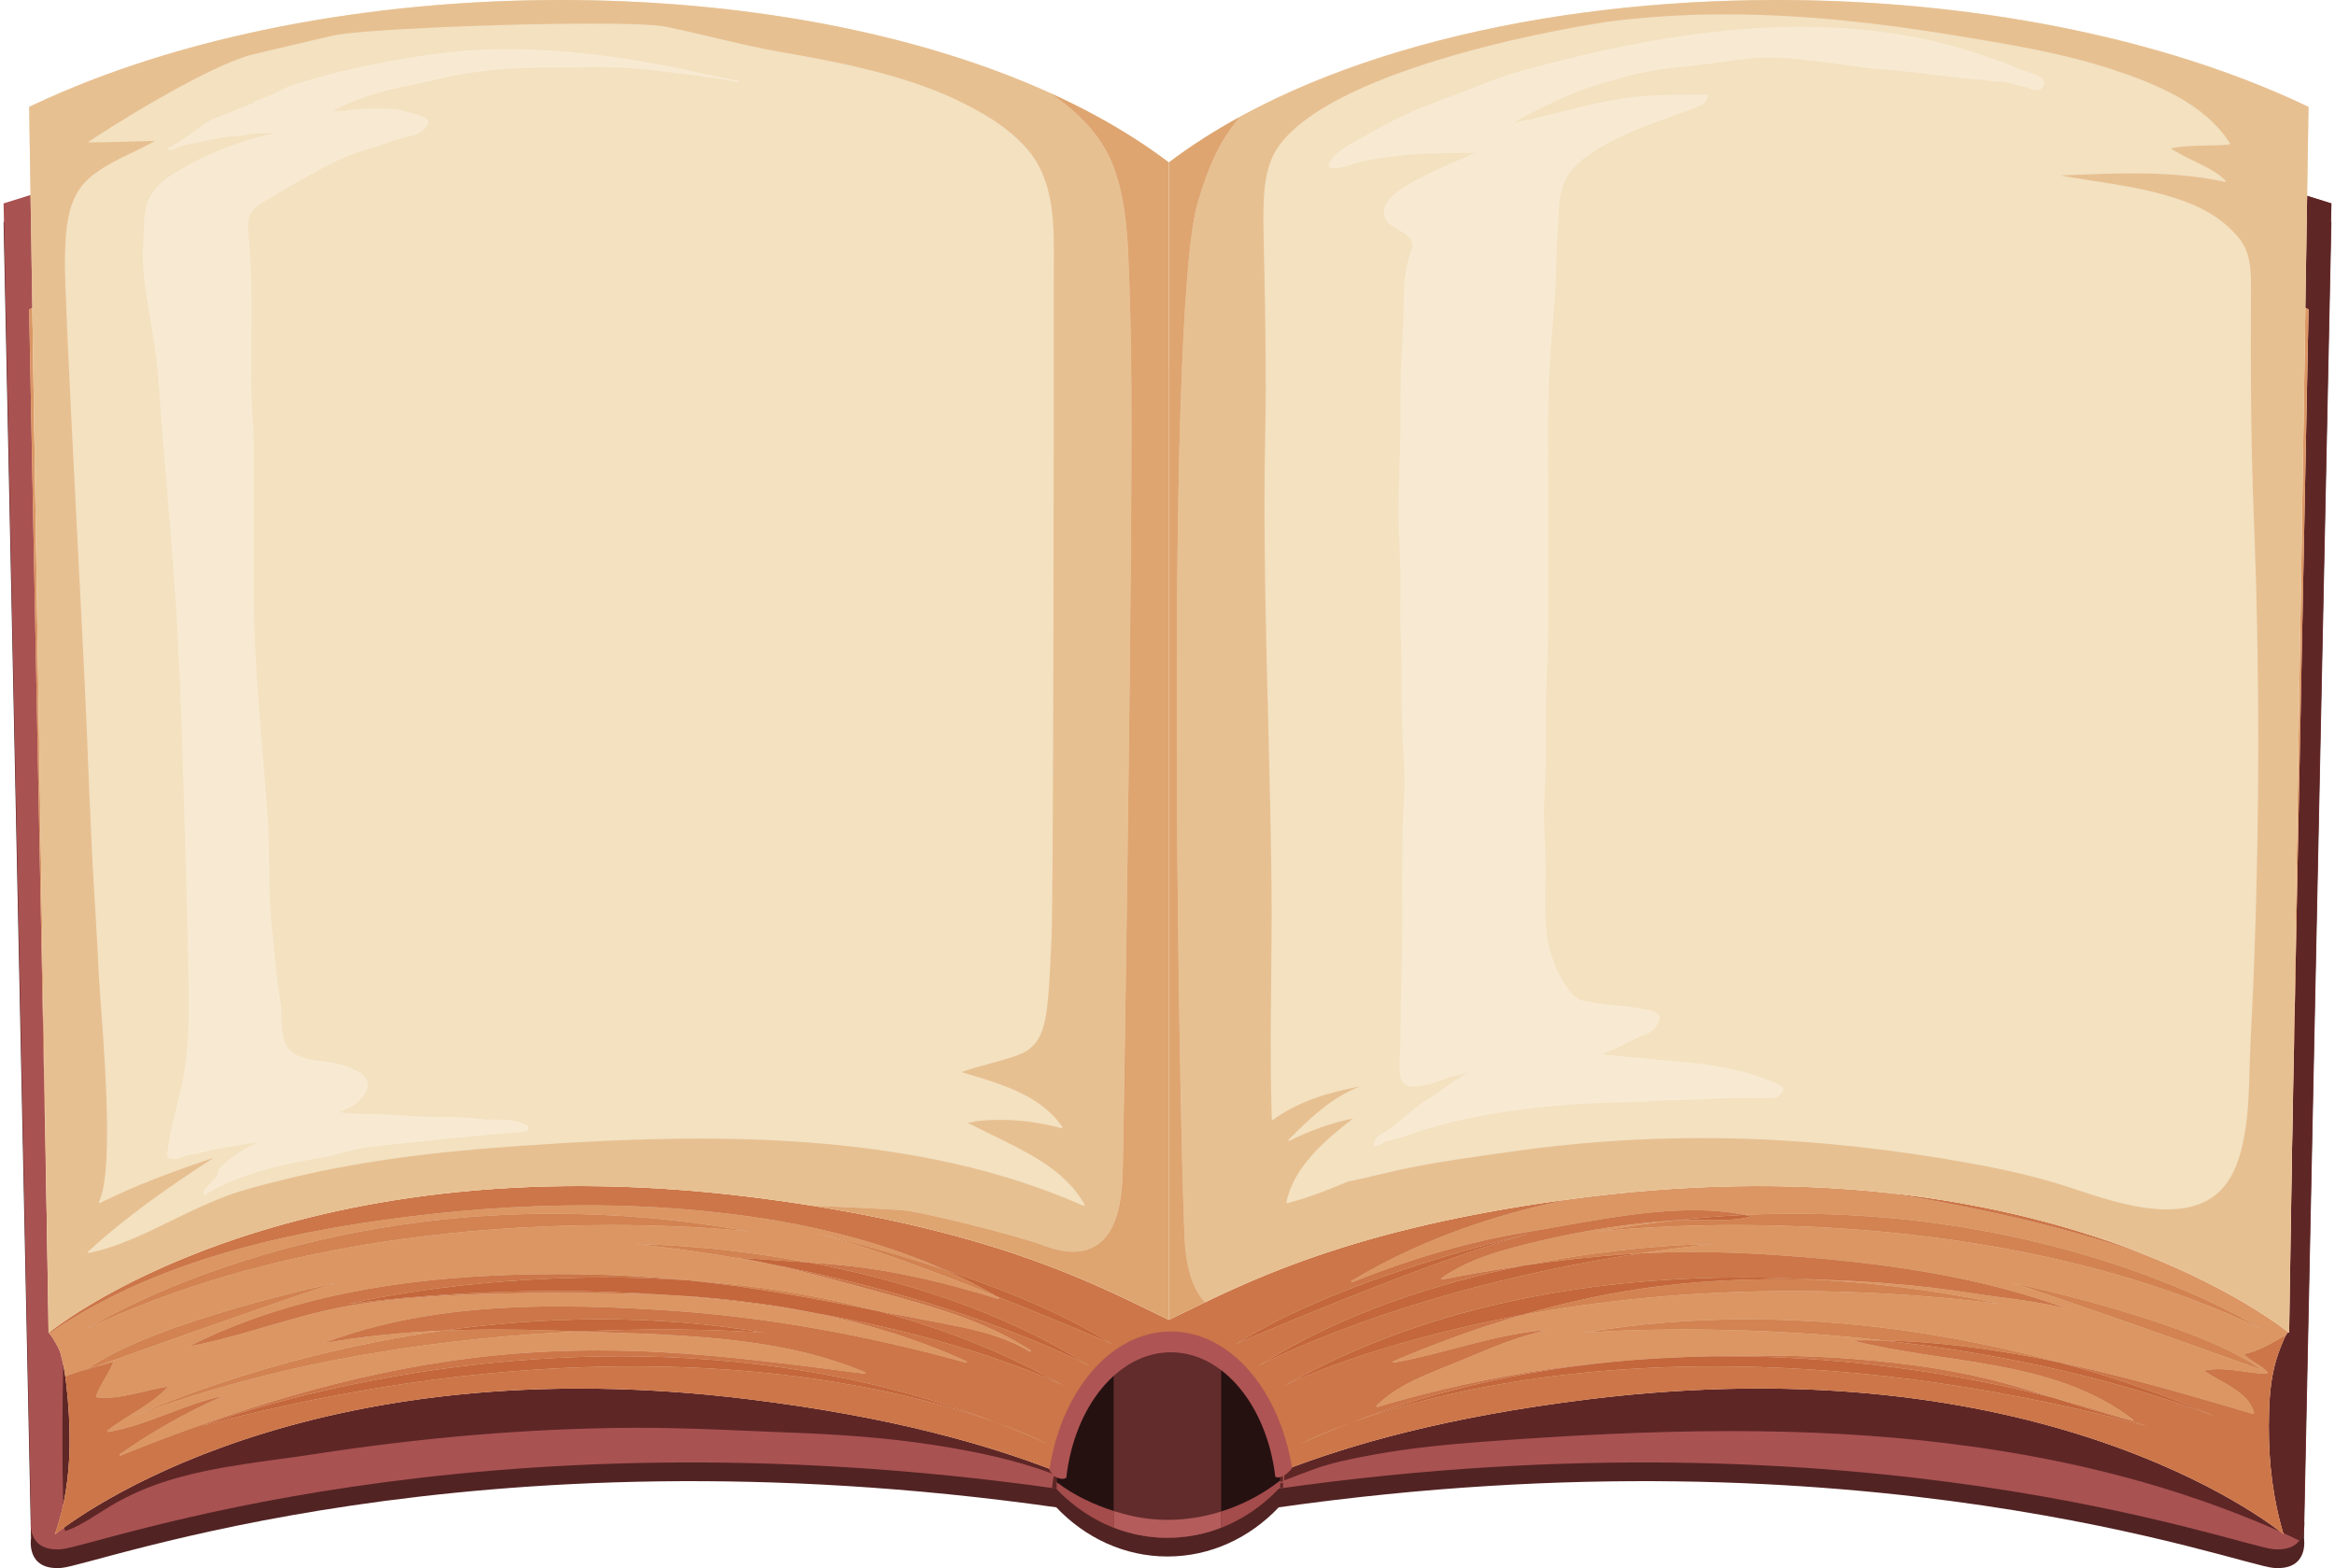 <svg width="536" height="360" viewBox="0 0 536 360" fill="none" xmlns="http://www.w3.org/2000/svg">
<path d="M535.18 50.993L521.324 46.67L269.538 134.542V276.023C269.026 275.999 268.516 275.987 268.001 275.987C267.484 275.987 266.972 275.999 266.462 276.023V134.542L14.675 46.67L0.82 50.993L7.118 353.165C7.118 353.165 5.858 360.579 14.046 359.964C22.199 359.346 107.813 326.98 242.467 346.049C249.099 353.04 258.094 357.336 268.001 357.336C277.906 357.336 286.903 353.04 293.532 346.049C428.187 326.98 513.801 359.346 521.953 359.964C530.142 360.579 528.882 353.165 528.882 353.165L535.18 50.993Z" fill="#522323"/>
<path d="M535.18 46.696L521.324 42.369L269.538 130.245V271.726C269.026 271.701 268.516 271.688 268.001 271.688C267.484 271.688 266.972 271.701 266.462 271.726V130.245L14.675 42.369L0.82 46.696L7.118 348.868C7.118 348.868 5.858 356.283 14.046 355.666C22.199 355.049 107.813 322.682 242.467 341.751C249.099 348.74 258.094 353.038 268.001 353.038C277.906 353.038 286.903 348.74 293.532 341.751C428.187 322.682 513.801 355.049 521.953 355.666C530.142 356.283 528.882 348.868 528.882 348.868L535.18 46.696Z" fill="#A95252"/>
<path d="M242.837 342.135C242.835 342.135 242.834 342.133 242.834 342.132C242.835 342.133 242.835 342.133 242.837 342.135ZM242.727 342.024C242.723 342.02 242.722 342.016 242.718 342.015C242.722 342.016 242.725 342.02 242.727 342.024ZM242.691 341.984C242.687 341.981 242.684 341.979 242.68 341.975C242.684 341.976 242.687 341.981 242.691 341.984ZM242.467 341.751C242.131 341.703 241.796 341.656 241.462 341.612C241.462 341.61 241.462 341.61 241.462 341.61C241.798 341.656 242.129 341.703 242.467 341.751Z" fill="#2B1313"/>
<path d="M253.526 349.794C249.573 347.937 245.975 345.346 242.871 342.172C242.859 342.16 242.849 342.148 242.837 342.135C242.835 342.133 242.835 342.133 242.834 342.132C242.823 342.121 242.811 342.11 242.801 342.098C242.799 342.098 242.797 342.094 242.796 342.092C242.785 342.082 242.775 342.071 242.763 342.061C242.761 342.058 242.759 342.056 242.758 342.055C242.747 342.044 242.737 342.034 242.727 342.024C242.725 342.02 242.722 342.016 242.718 342.015C242.71 342.004 242.699 341.994 242.691 341.984C242.687 341.981 242.684 341.977 242.68 341.975C242.672 341.964 242.661 341.956 242.653 341.946C242.649 341.942 242.646 341.939 242.642 341.933C242.634 341.925 242.625 341.917 242.616 341.908C242.611 341.903 242.608 341.899 242.603 341.894C242.596 341.886 242.587 341.877 242.579 341.868C242.573 341.863 242.568 341.858 242.565 341.853C242.556 341.846 242.549 341.837 242.541 341.828C242.535 341.824 242.529 341.816 242.523 341.81C242.517 341.803 242.51 341.797 242.504 341.791C242.491 341.777 242.479 341.763 242.467 341.751C242.129 341.703 241.798 341.656 241.462 341.61C241.558 340.892 241.664 340.178 241.781 339.468C241.813 339.268 241.846 339.071 241.881 338.874C242.117 338.961 242.351 339.053 242.587 339.142V341.874C242.601 341.887 242.615 341.903 242.629 341.917C242.632 341.921 242.635 341.925 242.639 341.929C242.649 341.939 242.66 341.949 242.67 341.96C242.675 341.964 242.678 341.97 242.684 341.975C242.694 341.984 242.703 341.994 242.711 342.003C242.716 342.008 242.722 342.013 242.727 342.018C242.735 342.028 242.744 342.037 242.754 342.047C242.759 342.053 242.763 342.058 242.768 342.061C242.778 342.071 242.787 342.082 242.796 342.09C242.801 342.096 242.806 342.101 242.811 342.106C242.82 342.115 242.83 342.127 242.84 342.135C242.844 342.141 242.847 342.144 242.853 342.148C242.863 342.16 242.875 342.172 242.887 342.184C242.889 342.185 242.892 342.189 242.894 342.191C242.937 342.234 242.98 342.278 243.023 342.321C243.025 342.323 243.027 342.327 243.03 342.329C243.042 342.341 243.052 342.352 243.064 342.364C243.068 342.368 243.071 342.372 243.075 342.375C243.087 342.385 243.097 342.397 243.108 342.407C243.111 342.411 243.114 342.415 243.118 342.418C243.13 342.43 243.14 342.44 243.151 342.45C243.154 342.455 243.158 342.458 243.161 342.461C243.173 342.473 243.183 342.483 243.195 342.496C243.199 342.499 243.201 342.501 243.204 342.504C243.216 342.516 243.228 342.529 243.24 342.541C243.242 342.542 243.245 342.545 243.247 342.547C243.29 342.59 243.335 342.634 243.378 342.677C243.38 342.678 243.382 342.68 243.383 342.681C243.395 342.694 243.409 342.706 243.421 342.72C243.425 342.721 243.428 342.724 243.432 342.729C243.442 342.74 243.452 342.749 243.464 342.761C243.468 342.764 243.471 342.77 243.476 342.773C243.487 342.783 243.495 342.792 243.507 342.803C243.511 342.807 243.516 342.811 243.519 342.816C243.53 342.826 243.54 342.835 243.55 342.846C243.554 342.85 243.559 342.854 243.562 342.858C243.573 342.868 243.585 342.878 243.595 342.889C243.599 342.892 243.602 342.897 243.606 342.899C243.618 342.911 243.63 342.923 243.642 342.933C243.643 342.936 243.647 342.938 243.649 342.942C243.678 342.969 243.707 342.998 243.737 343.026C243.74 343.03 243.743 343.031 243.747 343.035C243.757 343.046 243.769 343.056 243.78 343.068C243.785 343.071 243.79 343.076 243.795 343.081C243.804 343.09 243.812 343.099 243.823 343.107C243.828 343.114 243.833 343.12 243.84 343.124C243.849 343.132 243.857 343.14 243.866 343.148C243.871 343.154 243.878 343.161 243.883 343.166C243.892 343.175 243.9 343.181 243.909 343.19C243.914 343.195 243.921 343.202 243.928 343.207C243.935 343.216 243.943 343.223 243.95 343.23C243.957 343.237 243.964 343.243 243.971 343.249C243.98 343.256 243.986 343.264 243.993 343.271C244 343.278 244.007 343.283 244.014 343.29C244.023 343.297 244.029 343.305 244.038 343.312C244.045 343.317 244.052 343.324 244.057 343.332C244.067 343.34 244.078 343.348 244.086 343.357C244.098 343.369 244.112 343.381 244.124 343.391C244.129 343.398 244.136 343.404 244.141 343.409C244.15 343.418 244.159 343.424 244.167 343.433C244.172 343.438 244.179 343.443 244.185 343.449C244.193 343.457 244.202 343.466 244.21 343.474C244.216 343.48 244.221 343.483 244.226 343.488C244.236 343.496 244.245 343.505 244.255 343.514C244.26 343.519 244.264 343.523 244.269 343.527C244.278 343.536 244.288 343.545 244.298 343.555C244.302 343.558 244.307 343.562 244.31 343.566C244.321 343.575 244.331 343.585 244.341 343.595C244.345 343.597 244.348 343.6 244.35 343.604C244.362 343.614 244.374 343.624 244.384 343.634C244.386 343.634 244.386 343.634 244.386 343.634C244.453 343.698 244.522 343.76 244.591 343.821C244.591 343.822 244.591 343.822 244.591 343.822C244.605 343.834 244.619 343.847 244.633 343.859C244.633 343.859 244.633 343.86 244.634 343.86C246.399 345.451 248.3 346.865 250.316 348.078C250.317 348.08 250.321 348.08 250.323 348.082C250.331 348.087 250.34 348.093 250.347 348.098C250.357 348.103 250.366 348.108 250.376 348.115C250.381 348.118 250.388 348.122 250.393 348.125C250.405 348.132 250.417 348.139 250.428 348.146C250.433 348.148 250.436 348.151 250.441 348.152C250.455 348.161 250.469 348.17 250.485 348.179C250.485 348.18 250.488 348.18 250.49 348.182C251.475 348.768 252.489 349.308 253.526 349.794Z" fill="#5F2626"/>
<path d="M527.812 353.691C526.587 353.086 525.35 352.499 524.099 351.93C521.788 344.176 520.808 335.973 520.804 327.905C520.804 327.709 520.804 327.512 520.806 327.317C520.832 322.765 521.006 318.114 522.105 313.675C522.572 311.786 523.217 309.929 523.987 308.14C524.18 307.692 524.43 307.074 524.757 306.51C524.755 306.51 524.752 306.512 524.75 306.514C524.897 306.26 525.059 306.019 525.24 305.809C525.393 305.931 525.47 305.995 525.47 305.995L526.179 261.292L526.732 233.2L529.927 71.024C529.684 70.908 529.439 70.793 529.196 70.677L529.603 44.955L535.181 46.696L528.882 348.868C528.891 348.912 529.344 351.694 527.812 353.691ZM523.478 351.653C523.399 351.616 523.32 351.582 523.241 351.546C515.24 347.998 507.029 344.941 498.687 342.299C481.989 337.01 464.752 333.552 447.381 331.402C430.769 329.346 414.078 328.543 397.373 328.543C378.346 328.543 359.299 329.584 340.334 331C331.778 331.641 323.231 332.489 314.786 334.059C310.45 334.867 305.953 335.739 301.793 337.231C299.456 338.07 297.135 338.953 294.828 339.87C294.824 339.09 294.812 338.311 294.787 337.535C310.518 331.483 332.173 325.277 364.366 321.278C378.429 319.531 391.558 318.771 403.741 318.771C477.729 318.771 517.166 346.773 523.478 351.653ZM15.065 351.484C14.921 351.484 14.817 351.146 14.742 350.65C24.75 343.398 63.83 318.781 133.055 318.781C145.193 318.781 158.253 319.537 172.25 321.278C204.433 325.276 226.081 331.477 241.81 337.527C241.755 337.805 241.704 338.083 241.654 338.36C232.974 335.084 223.67 333.19 214.574 331.771C203.635 330.061 192.563 329.306 181.507 328.891C169.917 328.455 158.368 327.79 146.765 327.79C146.159 327.79 145.551 327.792 144.945 327.795C120.591 327.941 96.275 330.12 72.214 333.828C61.19 335.527 49.947 336.492 39.222 339.711C34.34 341.176 29.575 343.216 25.207 345.847C23.121 347.103 21.112 348.478 18.99 349.672C17.743 350.379 16.441 350.968 15.101 351.477C15.089 351.482 15.077 351.484 15.065 351.484ZM14.505 345.499C14.241 334.748 14.303 323.997 14.507 313.246C14.696 314.152 14.854 315.064 14.988 315.979C14.987 315.979 14.987 315.981 14.987 315.981C15.064 316.508 15.134 317.039 15.197 317.57C15.706 321.898 15.988 326.275 15.986 330.636C15.986 331.046 15.983 331.457 15.978 331.865C15.919 336.471 15.472 341.046 14.505 345.499ZM293.846 340.262V339.919V333.578C293.873 333.75 293.901 333.921 293.927 334.092C294.108 335.287 294.237 336.49 294.376 337.691C294.411 337.679 294.444 337.665 294.478 337.653C294.502 338.434 294.513 339.215 294.514 339.995C294.292 340.085 294.068 340.173 293.846 340.262ZM242.588 338.718C242.376 338.636 242.164 338.553 241.952 338.472C242.002 338.196 242.053 337.919 242.107 337.641C242.196 337.677 242.289 337.712 242.379 337.748C242.443 337.433 242.512 337.119 242.588 336.809V338.718Z" fill="#5F2626"/>
<path d="M293.37 341.921C293.372 341.92 293.373 341.917 293.375 341.915C293.377 341.915 293.377 341.913 293.379 341.911C293.382 341.91 293.384 341.906 293.387 341.904C293.38 341.91 293.375 341.915 293.37 341.921ZM293.411 341.878C293.411 341.877 293.413 341.877 293.413 341.875C293.417 341.874 293.418 341.87 293.42 341.868C293.423 341.865 293.425 341.863 293.429 341.859C293.422 341.867 293.417 341.872 293.411 341.878ZM293.451 341.835C293.451 341.835 293.453 341.835 293.453 341.834C293.458 341.831 293.461 341.825 293.465 341.822C293.468 341.818 293.47 341.816 293.473 341.813C293.465 341.822 293.458 341.828 293.451 341.835ZM293.492 341.794C293.492 341.793 293.492 341.793 293.492 341.793C293.506 341.779 293.518 341.765 293.532 341.751C293.518 341.765 293.504 341.779 293.492 341.794ZM293.532 341.751L293.827 341.71C293.728 341.724 293.63 341.738 293.532 341.751ZM293.846 341.706C294.009 341.684 294.178 341.66 294.344 341.636C294.176 341.66 294.011 341.684 293.846 341.706Z" fill="#2B1313"/>
<path d="M293.845 341.706V340.609C294.068 340.519 294.292 340.43 294.514 340.339C294.514 340.766 294.514 341.191 294.509 341.613C294.453 341.62 294.397 341.629 294.343 341.636C294.178 341.66 294.009 341.684 293.845 341.706Z" fill="#5F2626"/>
<path d="M293.846 121.761L269.538 130.245V271.725C269.026 271.701 268.516 271.688 268.001 271.688C267.484 271.688 266.972 271.701 266.462 271.725V130.245L242.587 121.911V341.874C249.208 348.792 258.153 353.038 268.001 353.038C277.906 353.038 286.903 348.74 293.532 341.751L293.846 341.706V121.761Z" fill="#632C2C"/>
<path d="M280.313 350.722C282.828 349.743 285.216 348.474 287.446 346.948H287.448C287.461 346.938 287.473 346.929 287.487 346.921C287.489 346.919 287.492 346.917 287.494 346.915C287.504 346.909 287.515 346.902 287.525 346.895C287.53 346.89 287.535 346.886 287.542 346.883C287.549 346.878 287.558 346.872 287.566 346.867C287.573 346.86 287.58 346.855 287.589 346.85C287.594 346.847 287.601 346.843 287.606 346.838C287.616 346.831 287.627 346.824 287.637 346.817C287.639 346.816 287.642 346.814 287.646 346.812C287.658 346.804 287.67 346.793 287.684 346.785C287.685 346.785 287.685 346.783 287.687 346.783C289.607 345.447 291.406 343.924 293.065 342.235C289.419 345.949 285.09 348.861 280.313 350.722Z" fill="#200E0E"/>
<path d="M287.645 346.812C287.657 346.804 287.671 346.793 287.683 346.785C287.669 346.793 287.657 346.804 287.645 346.812ZM287.687 346.783C289.727 345.364 291.631 343.733 293.375 341.915C293.373 341.917 293.371 341.92 293.37 341.921C293.361 341.93 293.352 341.939 293.344 341.948C293.339 341.953 293.335 341.958 293.33 341.961C293.321 341.972 293.311 341.982 293.302 341.991C293.299 341.994 293.296 341.998 293.292 342.001C293.216 342.078 293.14 342.158 293.065 342.235C291.405 343.924 289.606 345.447 287.687 346.783Z" fill="#120808"/>
<path d="M280.313 347.017V311.499C281.106 311.952 281.856 312.463 282.54 313.039C284.213 314.444 285.583 316.15 286.912 317.871C288.175 319.503 289.46 321.104 290.453 322.92C292.266 326.237 293.246 329.87 293.846 333.578V339.919C290.198 342.8 286.041 345.051 281.654 346.576C281.208 346.729 280.762 346.878 280.313 347.017Z" fill="#261111"/>
<path d="M293.378 341.911C293.39 341.899 293.402 341.887 293.413 341.875C293.413 341.877 293.411 341.877 293.411 341.879C293.402 341.887 293.394 341.896 293.387 341.904C293.384 341.906 293.382 341.91 293.378 341.911Z" fill="#120808"/>
<path d="M293.42 341.868C293.43 341.858 293.442 341.846 293.452 341.834C293.452 341.835 293.451 341.835 293.451 341.835C293.444 341.844 293.435 341.853 293.428 341.86C293.425 341.863 293.423 341.865 293.42 341.868Z" fill="#120808"/>
<path d="M293.473 341.813C293.478 341.807 293.483 341.802 293.489 341.797C293.483 341.803 293.478 341.807 293.473 341.813Z" fill="#200E0E"/>
<path d="M293.465 341.822C293.473 341.812 293.484 341.803 293.492 341.793C293.492 341.793 293.492 341.793 293.492 341.794C293.486 341.8 293.479 341.806 293.473 341.813C293.47 341.816 293.468 341.818 293.465 341.822Z" fill="#120808"/>
<path d="M250.49 348.182C250.488 348.18 250.485 348.18 250.485 348.179C250.486 348.18 250.488 348.18 250.49 348.182ZM250.393 348.125C250.388 348.122 250.381 348.118 250.376 348.115C250.381 348.118 250.386 348.122 250.393 348.125Z" fill="#111427"/>
<path d="M255.639 346.89C251.002 345.423 246.449 343.268 242.587 340.31V341.874V336.809C243.278 333.928 244.416 331.162 245.174 328.295C245.706 326.272 246.266 324.235 247.154 322.329C248.026 320.459 249.175 318.781 250.531 317.225C252.049 315.484 253.759 313.823 255.639 312.407V346.89Z" fill="#261111"/>
<path d="M244.342 343.595C244.331 343.585 244.321 343.575 244.311 343.566C244.321 343.576 244.331 343.585 244.342 343.595ZM244.168 343.433C244.159 343.424 244.15 343.418 244.142 343.409C244.15 343.418 244.159 343.426 244.168 343.433ZM244.125 343.391C244.113 343.381 244.099 343.369 244.087 343.357C244.099 343.369 244.111 343.381 244.125 343.391ZM243.883 343.166C243.878 343.161 243.871 343.154 243.866 343.148C243.871 343.155 243.878 343.161 243.883 343.166ZM243.477 342.773C243.472 342.769 243.468 342.764 243.465 342.761C243.468 342.764 243.473 342.769 243.477 342.773ZM243.248 342.547C243.246 342.545 243.242 342.542 243.241 342.541C243.244 342.544 243.246 342.544 243.248 342.547ZM243.204 342.504C243.201 342.501 243.199 342.499 243.196 342.495C243.198 342.498 243.203 342.501 243.204 342.504ZM242.768 342.061C242.763 342.058 242.76 342.053 242.755 342.047C242.758 342.051 242.765 342.058 242.768 342.061ZM242.639 341.929C242.636 341.925 242.632 341.921 242.629 341.917C242.632 341.92 242.636 341.925 242.639 341.929Z" fill="#111427"/>
<path d="M268.001 353.038C261.663 353.038 255.701 351.278 250.49 348.182C252.135 349.161 253.855 350.004 255.639 350.702V346.89C256.783 347.252 257.93 347.57 259.075 347.851C262.047 348.576 265.056 348.927 268.059 348.927C272.193 348.927 276.315 348.265 280.313 347.017V350.722C276.462 352.221 272.317 353.038 268.001 353.038Z" fill="#B45C5C"/>
<path d="M244.267 343.527C244.263 343.523 244.26 343.52 244.255 343.516C244.258 343.52 244.263 343.523 244.267 343.527Z" fill="#B45C5C"/>
<path d="M244.224 343.488C244.22 343.484 244.215 343.481 244.211 343.476C244.215 343.479 244.22 343.484 244.224 343.488Z" fill="#B45C5C"/>
<path d="M244.038 343.312C244.029 343.305 244.023 343.297 244.014 343.29C244.023 343.297 244.029 343.304 244.038 343.312Z" fill="#B45C5C"/>
<path d="M243.865 343.148C243.857 343.14 243.849 343.132 243.84 343.125C243.849 343.134 243.857 343.14 243.865 343.148Z" fill="#B45C5C"/>
<path d="M243.736 343.026C243.707 342.999 243.678 342.97 243.649 342.943C243.678 342.97 243.707 342.997 243.736 343.026Z" fill="#B45C5C"/>
<path d="M243.508 342.802C243.496 342.792 243.487 342.783 243.477 342.773C243.487 342.783 243.497 342.794 243.508 342.802Z" fill="#B45C5C"/>
<path d="M243.464 342.761C243.452 342.749 243.442 342.74 243.432 342.729C243.442 342.74 243.452 342.751 243.464 342.761Z" fill="#B45C5C"/>
<path d="M243.151 342.45C243.14 342.44 243.13 342.43 243.118 342.418C243.13 342.428 243.14 342.44 243.151 342.45Z" fill="#B45C5C"/>
<path d="M243.022 342.321C242.98 342.278 242.937 342.234 242.894 342.191C242.937 342.235 242.98 342.278 243.022 342.321Z" fill="#B45C5C"/>
<path d="M242.841 342.135C242.83 342.127 242.82 342.114 242.812 342.106C242.82 342.114 242.83 342.125 242.841 342.135Z" fill="#B45C5C"/>
<path d="M293.453 341.834C293.456 341.831 293.46 341.826 293.463 341.823C293.46 341.826 293.457 341.831 293.453 341.834Z" fill="#B45C5C"/>
<path d="M293.492 341.793C293.506 341.779 293.52 341.765 293.532 341.751C293.518 341.765 293.506 341.779 293.492 341.793Z" fill="#B45C5C"/>
<path d="M280.313 350.722V347.017C280.762 346.878 281.208 346.729 281.654 346.576C286.041 345.051 290.198 342.8 293.846 339.919V341.706L293.532 341.751C293.52 341.765 293.506 341.779 293.492 341.793C293.484 341.803 293.474 341.812 293.465 341.822C293.461 341.825 293.456 341.831 293.453 341.834C293.442 341.846 293.43 341.858 293.42 341.868C293.418 341.87 293.417 341.874 293.413 341.875C293.403 341.887 293.391 341.899 293.379 341.911C293.377 341.913 293.377 341.915 293.375 341.915C289.667 345.78 285.23 348.807 280.313 350.722Z" fill="#A44B4B"/>
<path d="M255.639 350.702C253.855 350.004 252.136 349.161 250.49 348.182C250.488 348.18 250.487 348.18 250.485 348.179C250.469 348.17 250.455 348.161 250.442 348.152C250.437 348.151 250.433 348.148 250.428 348.146C250.418 348.139 250.406 348.132 250.393 348.125C250.387 348.122 250.381 348.118 250.376 348.115C250.366 348.108 250.357 348.103 250.347 348.098C250.34 348.093 250.331 348.087 250.323 348.082C250.321 348.08 250.318 348.08 250.316 348.078C248.3 346.865 246.399 345.451 244.635 343.86C244.633 343.86 244.633 343.859 244.633 343.859C244.619 343.847 244.605 343.834 244.591 343.822C244.591 343.822 244.591 343.822 244.591 343.821C244.523 343.76 244.454 343.698 244.386 343.634C244.386 343.634 244.386 343.634 244.385 343.634C244.374 343.624 244.362 343.614 244.35 343.604C244.349 343.6 244.345 343.597 244.342 343.595C244.331 343.585 244.321 343.576 244.311 343.566C244.307 343.562 244.302 343.558 244.299 343.555C244.288 343.545 244.278 343.536 244.269 343.527C244.264 343.523 244.259 343.519 244.255 343.514C244.245 343.505 244.237 343.496 244.226 343.488C244.221 343.483 244.216 343.478 244.211 343.474C244.202 343.466 244.193 343.457 244.185 343.449C244.18 343.443 244.173 343.438 244.168 343.433C244.159 343.426 244.15 343.418 244.142 343.409C244.137 343.404 244.13 343.398 244.124 343.392C244.111 343.381 244.099 343.369 244.087 343.357C244.078 343.348 244.068 343.34 244.057 343.332C244.052 343.324 244.045 343.317 244.038 343.312C244.03 343.304 244.023 343.297 244.014 343.29C244.007 343.283 244 343.278 243.994 343.271C243.987 343.264 243.98 343.256 243.971 343.249C243.964 343.243 243.957 343.237 243.95 343.23C243.944 343.223 243.935 343.216 243.928 343.207C243.921 343.202 243.914 343.195 243.909 343.19C243.9 343.181 243.892 343.175 243.883 343.166C243.878 343.161 243.871 343.155 243.866 343.148C243.857 343.14 243.849 343.133 243.84 343.124C243.833 343.12 243.828 343.114 243.823 343.107C243.813 343.099 243.804 343.09 243.795 343.081C243.79 343.076 243.785 343.071 243.78 343.068C243.769 343.056 243.757 343.046 243.747 343.035C243.744 343.031 243.74 343.03 243.737 343.026C243.707 342.997 243.678 342.969 243.649 342.942C243.647 342.938 243.644 342.936 243.642 342.933C243.63 342.923 243.618 342.911 243.606 342.899C243.602 342.897 243.599 342.892 243.595 342.889C243.585 342.878 243.573 342.868 243.563 342.858C243.559 342.854 243.554 342.85 243.551 342.846C243.54 342.835 243.53 342.826 243.52 342.816C243.516 342.811 243.511 342.807 243.508 342.803C243.497 342.794 243.487 342.783 243.477 342.773C243.473 342.77 243.468 342.764 243.465 342.761C243.452 342.751 243.442 342.74 243.432 342.729C243.428 342.724 243.425 342.721 243.421 342.72C243.409 342.706 243.396 342.694 243.384 342.681C243.382 342.68 243.38 342.678 243.378 342.677C243.335 342.634 243.29 342.59 243.247 342.547C243.246 342.544 243.244 342.544 243.24 342.541C243.228 342.529 243.216 342.516 243.204 342.504C243.203 342.501 243.197 342.498 243.196 342.496C243.184 342.483 243.173 342.473 243.161 342.461C243.158 342.458 243.154 342.455 243.151 342.45C243.141 342.44 243.13 342.428 243.118 342.418C243.115 342.415 243.111 342.411 243.108 342.407C243.097 342.397 243.087 342.385 243.075 342.375C243.072 342.372 243.068 342.368 243.065 342.364C243.053 342.352 243.042 342.341 243.03 342.329C243.027 342.327 243.025 342.323 243.023 342.321C242.98 342.278 242.937 342.235 242.894 342.191C242.892 342.189 242.889 342.185 242.887 342.184C242.875 342.172 242.863 342.16 242.853 342.148C242.848 342.144 242.844 342.141 242.841 342.135C242.83 342.125 242.82 342.115 242.811 342.106C242.806 342.101 242.801 342.096 242.796 342.09C242.787 342.082 242.779 342.071 242.768 342.061C242.765 342.058 242.758 342.051 242.755 342.047C242.744 342.037 242.736 342.028 242.727 342.018C242.722 342.013 242.717 342.008 242.711 342.003C242.703 341.994 242.694 341.984 242.684 341.975C242.679 341.97 242.675 341.964 242.67 341.96C242.66 341.949 242.649 341.939 242.639 341.929C242.636 341.926 242.632 341.92 242.629 341.917C242.615 341.903 242.601 341.887 242.587 341.874V340.311C246.449 343.268 251.002 345.423 255.639 346.89V350.702Z" fill="#A44B4B"/>
<path d="M523.987 308.14C524.275 307.469 524.683 306.419 525.302 305.738L529.927 71.024C454.892 35.128 328.68 39.906 267.977 83.525C208.105 38.536 82.569 34.726 6.689 71.024L11.246 306.059C11.771 306.589 12.293 307.506 12.397 307.678C12.957 308.625 13.595 309.66 13.895 310.728C14.524 312.968 14.925 315.262 15.197 317.57C15.754 322.304 16.039 327.099 15.978 331.865C15.889 338.853 14.906 345.768 12.571 352.293C17.713 348.175 70.187 308.594 172.25 321.278C204.822 325.324 226.605 331.629 242.379 337.748C243.029 334.524 244.335 331.472 245.174 328.295C245.706 326.272 246.267 324.235 247.154 322.329C248.026 320.459 249.175 318.781 250.531 317.225C253.275 314.078 256.649 311.192 260.517 309.533C264.098 307.997 267.946 307.927 271.744 308.611C275.466 309.279 279.593 310.565 282.54 313.039C284.213 314.444 285.583 316.15 286.911 317.871C288.175 319.503 289.46 321.104 290.453 322.92C292.35 326.39 293.334 330.206 293.927 334.092C294.108 335.287 294.237 336.49 294.376 337.691C310.142 331.591 331.892 325.313 364.366 321.278C468.15 308.38 520.58 349.281 524.181 352.207C521.755 344.182 520.759 335.67 520.806 327.317C520.832 322.765 521.006 318.114 522.105 313.675C522.572 311.786 523.216 309.929 523.987 308.14Z" fill="#F3D8BC"/>
<path d="M27.577 334.178C27.44 334.178 27.39 333.96 27.511 333.873C34.988 328.596 43.011 324.125 51.381 320.429C42.252 322.331 33.989 327.164 24.768 328.755L24.614 328.489C29.142 324.909 34.693 322.61 38.633 318.312C33.756 318.996 28.976 320.894 24.03 320.894C23.415 320.894 22.799 320.864 22.178 320.801L22.026 320.597C23.026 317.762 24.992 315.41 26.056 312.607C24.715 313.007 23.362 313.364 22.012 313.732C29.941 310.872 56.126 301.471 76.941 294.532C76.941 294.532 35.388 303.281 20.061 314.278C19.408 314.469 18.759 314.668 18.113 314.881C17.145 315.2 16.055 315.548 14.988 315.979C14.729 314.21 14.379 312.453 13.895 310.728C13.595 309.66 12.957 308.625 12.397 307.678C12.299 307.517 11.83 306.694 11.338 306.155C13.29 304.803 15.28 303.502 17.318 302.281C38.869 289.356 63.892 283.43 88.554 280.008C103.722 277.901 119.073 276.709 134.413 276.709C143.269 276.709 152.12 277.107 160.932 277.953C179.865 279.773 199.017 283.648 216.49 291.373C200.378 286.021 187.104 283.071 187.104 283.071C197.5 285.59 214.289 291.853 228.597 297.538C228.802 297.656 229.007 297.777 229.212 297.898C229.35 297.979 229.281 298.195 229.135 298.195C229.121 298.195 229.104 298.192 229.088 298.187C217.887 294.723 206.399 291.88 194.724 290.617C191.657 290.285 188.584 290.033 185.507 289.814C163.005 285.616 146.032 285.616 146.032 285.616C157.166 286.812 167.527 288.415 177.061 290.25C185.171 292.021 193.185 294.268 201.198 296.449C213.343 299.754 225.876 303.046 236.536 309.996C236.677 310.089 236.593 310.296 236.456 310.296C236.431 310.296 236.401 310.287 236.374 310.27C231.361 307.268 225.659 305.691 219.979 304.513C214.177 303.314 208.334 302.304 202.52 301.161C202.125 301.084 201.731 301.006 201.334 300.929C186.53 297.01 171.817 294.892 158.002 293.929C157.767 293.905 157.531 293.883 157.295 293.86C147.662 292.938 137.939 292.502 128.239 292.502C124.719 292.502 121.203 292.559 117.694 292.671C92.254 293.484 66.212 297.527 43.306 309.134C47.995 308.245 52.613 307.02 57.2 305.709C64.087 303.732 70.947 301.568 77.987 300.184C85.031 298.798 92.235 298.094 99.394 297.627C108.81 297.017 118.279 296.817 127.738 296.817C132.812 296.817 137.882 296.874 142.942 296.958C146.308 297.013 149.683 297.124 153.058 297.295C165.598 298.189 176.992 299.678 187.14 301.461C199.08 303.903 210.758 307.478 221.889 312.543C222.042 312.616 221.954 312.841 221.806 312.841C221.794 312.841 221.78 312.839 221.766 312.834C198.953 306.514 175.409 302.194 151.762 300.741C144.04 300.267 136.196 299.923 128.344 299.923C109.873 299.923 91.338 301.825 74.094 308.407C83.197 306.774 92.398 305.883 101.625 305.487C60.028 311.359 30.775 325.1 30.775 325.1C66.765 311.54 104.953 306.958 133.081 305.66C136.03 305.769 138.978 305.883 141.927 305.983C148.414 306.2 154.903 306.463 161.373 307.003C174.058 308.057 186.871 310.051 198.646 315.09L198.565 315.386C197.824 315.29 197.081 315.195 196.339 315.099C181.719 313.198 167.077 311.285 152.349 310.458C147.322 310.176 142.287 310.027 137.256 310.027C127.718 310.027 118.188 310.56 108.71 311.722C80.726 315.155 53.702 323.645 27.634 334.166C27.613 334.174 27.594 334.178 27.577 334.178ZM126.975 278.644C61.279 278.644 19.95 305.04 19.95 305.04C61.819 285.084 109.697 281.238 140.39 281.238C159.645 281.238 172.139 282.75 172.139 282.75C156.083 279.842 140.98 278.644 126.975 278.644ZM489.576 326.213C489.561 326.213 489.545 326.211 489.528 326.206C489.409 326.177 489.29 326.147 489.171 326.118C485.677 324.934 479.613 323.009 471.503 320.937C467.681 319.735 463.854 318.552 459.986 317.504C453.27 315.69 446.428 314.399 439.535 313.462C427.574 311.831 415.489 311.187 403.418 311.187C401.388 311.187 399.36 311.204 397.332 311.24C394.11 311.296 390.891 311.382 387.672 311.507C383.262 311.647 378.766 311.899 374.226 312.274C368.114 312.745 362.013 313.391 355.931 314.269C342.455 316.207 329.145 319.15 316.092 323.021L315.937 322.756C321.057 317.718 327.915 315.407 334.411 312.731C341.244 309.922 348.08 306.819 355.341 305.32C343.25 306.179 331.806 310.725 319.912 312.834C319.904 312.836 319.893 312.838 319.885 312.838C319.735 312.838 319.623 312.616 319.792 312.543L319.828 312.527H319.83C321.975 311.613 324.126 310.722 326.293 309.86C333.844 306.86 341.53 304.179 349.334 301.908C366.52 298.745 387.439 296.388 411.609 296.388C426.206 296.388 441.973 297.248 458.835 299.309C458.835 299.309 442.34 295.285 417.8 293.807C427.85 294.084 437.887 294.825 447.846 296.178C451.225 296.641 454.589 297.213 457.969 297.651C460.88 298.03 463.796 298.403 466.694 298.878C469.463 299.333 472.231 299.871 474.946 300.594C455.745 293.44 435.087 290.367 414.759 288.654C405.981 287.915 397.211 287.443 388.432 287.443C384.42 287.443 380.409 287.541 376.39 287.757C381.692 286.951 387.208 286.231 392.926 285.616C392.926 285.616 374.005 285.616 349.634 290.557C343.418 291.475 337.227 292.55 331.056 293.733C331.042 293.734 331.03 293.736 331.018 293.736C330.863 293.736 330.798 293.538 330.934 293.44C335.538 290.135 340.984 288.179 346.408 286.682C352.286 285.06 358.297 283.712 364.297 282.635C370.938 281.445 377.65 280.643 384.38 280.164C384.529 280.152 384.677 280.143 384.825 280.135C378.964 280.776 372.964 281.637 366.818 282.75C366.818 282.75 379.313 281.238 398.568 281.238C429.263 281.238 477.14 285.084 519.008 305.04C519.008 305.04 477.681 278.644 411.984 278.644C408.217 278.644 404.38 278.731 400.458 278.913C396.655 278.138 392.76 277.841 388.878 277.841C388.218 277.841 387.56 277.85 386.902 277.866C374.601 278.169 362.575 280.87 350.478 282.854C336.7 285.113 323.317 289.199 310.361 294.369C310.342 294.375 310.323 294.379 310.306 294.379C310.169 294.379 310.106 294.157 310.238 294.077C312.427 292.761 314.651 291.502 316.914 290.317C330.608 283.145 345.424 278.272 360.606 275.275C361.845 275.11 363.096 274.95 364.366 274.792C378.394 273.049 391.521 272.289 403.713 272.289C413.895 272.289 423.433 272.818 432.335 273.742C440.638 274.938 448.893 276.53 457.073 278.294C469.103 280.891 481.1 284.079 492.747 288.187C512.757 296.188 523.566 304.475 525.24 305.809C525.059 306.019 524.897 306.26 524.75 306.514C521.616 308.214 518.591 310.219 515.04 310.873C516.665 312.568 519.039 313.328 520.568 315.116L520.456 315.386C516.734 315.35 513.005 314.325 509.291 314.325C508.156 314.325 507.022 314.42 505.89 314.669C508.132 316.21 510.644 317.323 512.889 318.867C514.888 320.242 516.872 321.948 517.423 324.42L517.23 324.614C514.142 323.695 511.056 322.778 507.961 321.879C496.359 318.502 484.613 315.293 472.744 312.784C453.851 307.657 428.785 302.875 401.025 302.875C388.873 302.875 376.214 303.791 363.318 305.995C363.318 305.995 372.227 305.214 386.684 305.214C398.711 305.214 414.578 305.754 432.349 307.73C431.098 307.7 429.843 307.687 428.589 307.687C427.433 307.687 426.28 307.699 425.12 307.725L425.274 307.764C446.676 313.234 471.31 311.864 489.652 325.915C489.778 326.011 489.726 326.213 489.576 326.213ZM519.327 314.592C504.363 303.446 462.019 294.532 462.019 294.532C486.852 302.81 519.327 314.592 519.327 314.592ZM10.709 278.353L6.689 71.024C6.93 70.908 7.178 70.791 7.419 70.677L9.993 233.2H9.834L10.707 278.279L10.709 278.353ZM526.732 233.2H526.623L529.196 70.677C529.439 70.793 529.684 70.908 529.927 71.024L526.732 233.2ZM268.323 233.2H268.294V83.3C268.304 83.291 268.313 83.286 268.323 83.277V233.2Z" fill="#DB9664"/>
<path d="M15.197 317.57C15.134 317.039 15.064 316.508 14.986 315.981C14.987 315.981 14.987 315.979 14.988 315.979C15.065 316.508 15.134 317.039 15.197 317.57ZM520.806 327.317C520.831 322.765 521.005 318.114 522.105 313.675C522.572 311.786 523.216 309.929 523.987 308.14C524.178 307.692 524.424 307.075 524.75 306.514C524.752 306.512 524.755 306.51 524.757 306.51C524.429 307.074 524.18 307.692 523.987 308.14C523.216 309.929 522.572 311.786 522.105 313.675C521.005 318.114 520.831 322.765 520.806 327.317Z" fill="#401C1C"/>
<path d="M11.337 306.155L11.246 306.059C11.276 306.09 11.307 306.122 11.338 306.155H11.337Z" fill="#714141"/>
<path d="M526.179 261.292V261.206L526.732 233.2L526.179 261.292Z" fill="#401C1C"/>
<path d="M12.57 352.293C14.905 345.768 15.888 338.853 15.978 331.865C15.983 331.457 15.985 331.046 15.986 330.636C15.987 326.275 15.706 321.898 15.197 317.57C15.134 317.039 15.065 316.508 14.988 315.979C16.055 315.548 17.145 315.2 18.113 314.881C18.759 314.668 19.408 314.469 20.06 314.278C19.915 314.383 19.772 314.487 19.632 314.592C19.632 314.592 20.482 314.284 22.012 313.732C23.362 313.364 24.715 313.007 26.056 312.607C24.991 315.41 23.025 317.762 22.025 320.597L22.178 320.801C22.799 320.864 23.415 320.894 24.03 320.894C28.976 320.894 33.756 318.996 38.633 318.312C34.693 322.61 29.142 324.909 24.614 328.489L24.768 328.755C33.989 327.164 42.252 322.331 51.381 320.429C43.01 324.125 34.988 328.596 27.511 333.873C27.39 333.96 27.44 334.178 27.576 334.178C27.594 334.178 27.613 334.174 27.634 334.166C53.702 323.645 80.725 315.155 108.709 311.722C118.187 310.56 127.718 310.027 137.256 310.027C142.287 310.027 147.322 310.176 152.349 310.458C167.077 311.285 181.719 313.198 196.338 315.099C197.081 315.195 197.824 315.29 198.565 315.386L198.646 315.09C186.871 310.051 174.058 308.057 161.373 307.003C154.903 306.463 148.414 306.2 141.927 305.983C138.978 305.883 136.03 305.769 133.081 305.66C140.186 305.333 146.651 305.214 152.275 305.214C166.732 305.214 175.641 305.995 175.641 305.995C162.746 303.791 150.087 302.875 137.935 302.875C125.147 302.875 112.929 303.891 101.625 305.487C92.397 305.883 83.197 306.773 74.093 308.407C91.338 301.825 109.872 299.923 128.344 299.923C136.196 299.923 144.039 300.267 151.762 300.741C175.409 302.194 198.953 306.514 221.766 312.834C221.78 312.839 221.793 312.841 221.806 312.841C221.954 312.841 222.042 312.616 221.888 312.543C210.758 307.478 199.08 303.903 187.14 301.461C223.651 307.877 244.095 318.093 244.095 318.093C230.272 310.272 215.761 304.748 201.334 300.929C201.73 301.006 202.125 301.084 202.52 301.161C208.334 302.304 214.177 303.314 219.979 304.512C225.659 305.691 231.361 307.268 236.373 310.27C236.401 310.287 236.43 310.296 236.456 310.296C236.592 310.296 236.677 310.089 236.535 309.996C225.876 303.046 213.343 299.754 201.198 296.448C193.185 294.268 185.17 292.021 177.061 290.25C223.418 299.179 250.143 313.634 250.143 313.634C229.543 300.498 205.371 293.52 185.506 289.814C188.584 290.033 191.657 290.285 194.724 290.617C206.398 291.88 217.887 294.723 229.088 298.187C229.103 298.192 229.12 298.195 229.134 298.195C229.281 298.195 229.35 297.978 229.212 297.898C229.007 297.777 228.802 297.656 228.597 297.538C243.209 303.341 255.237 308.542 255.237 308.542C244.062 301.469 229.369 295.654 216.489 291.373C199.016 283.648 179.865 279.773 160.932 277.953C152.12 277.107 143.269 276.709 134.412 276.709C119.073 276.709 103.722 277.901 88.554 280.007C63.892 283.43 38.869 289.356 17.317 302.281C15.28 303.501 13.289 304.803 11.337 306.155C11.307 306.122 11.276 306.09 11.246 306.059L11.243 305.915C13.461 304.118 53.883 272.289 132.899 272.289H132.903H132.904C145.044 272.291 158.11 273.042 172.073 274.771C172.132 274.777 172.191 274.784 172.25 274.792C177.244 275.411 181.982 276.085 186.485 276.804C186.478 276.804 186.471 276.802 186.463 276.802C231.897 284.04 253.293 295.78 268.294 302.995V233.2H268.323V302.995C270.879 301.766 273.622 300.404 276.638 298.957L276.636 298.955C292.617 291.282 316.271 281.171 360.605 275.275C345.424 278.272 330.608 283.145 316.914 290.317C314.651 291.502 312.427 292.76 310.238 294.077C310.105 294.157 310.169 294.379 310.305 294.379C310.323 294.379 310.341 294.375 310.36 294.369C323.317 289.199 336.699 285.113 350.478 282.854C362.575 280.87 374.601 278.168 386.901 277.866C387.56 277.85 388.218 277.841 388.878 277.841C392.76 277.841 396.655 278.138 400.458 278.913C395.376 279.151 390.16 279.55 384.825 280.135C384.677 280.143 384.528 280.152 384.38 280.164C377.649 280.643 370.938 281.445 364.296 282.635C358.296 283.712 352.286 285.06 346.408 286.682C340.983 288.179 335.538 290.135 330.934 293.44C330.798 293.538 330.863 293.736 331.018 293.736C331.03 293.736 331.042 293.734 331.056 293.733C337.227 292.55 343.418 291.475 349.634 290.557C330.546 294.427 308.112 301.329 288.814 313.634C288.814 313.634 321.148 296.144 376.39 287.757C380.408 287.541 384.42 287.443 388.431 287.443C397.211 287.443 405.98 287.915 414.758 288.654C435.087 290.367 455.745 293.44 474.946 300.594C472.23 299.871 469.463 299.333 466.694 298.878C463.795 298.403 460.88 298.03 457.969 297.651C454.588 297.213 451.225 296.641 447.845 296.178C437.887 294.825 427.85 294.084 417.8 293.806C412.279 293.474 406.349 293.271 400.11 293.271C368.808 293.271 329.677 298.397 294.865 318.093C294.865 318.093 314.384 308.338 349.334 301.908C341.53 304.179 333.844 306.86 326.293 309.86C324.125 310.722 321.975 311.613 319.829 312.527H319.828L319.791 312.543C319.623 312.616 319.735 312.838 319.885 312.838C319.893 312.838 319.903 312.836 319.912 312.834C331.806 310.725 343.249 306.179 355.341 305.32C348.079 306.819 341.244 309.922 334.411 312.731C327.915 315.407 321.056 317.718 315.937 322.756L316.092 323.021C329.145 319.15 342.455 316.207 355.93 314.269C362.013 313.391 368.113 312.745 374.225 312.274C353.561 313.983 331.704 318.295 309.961 326.683C302.434 329.405 298.577 331.465 298.577 331.465C302.363 329.742 306.161 328.15 309.961 326.683C324.539 321.417 352.892 313.682 393.667 313.682C421.138 313.682 454.238 317.19 492.581 327.328C492.581 327.328 491.399 326.873 489.171 326.118C489.29 326.147 489.409 326.177 489.528 326.206C489.545 326.211 489.561 326.213 489.576 326.213C489.726 326.213 489.778 326.011 489.652 325.915C471.31 311.864 446.675 313.234 425.273 307.764L425.12 307.725C426.28 307.699 427.432 307.687 428.589 307.687C429.843 307.687 431.098 307.7 432.349 307.73C455.789 310.336 482.544 315.439 508.185 325.1C508.185 325.1 494.582 318.71 472.744 312.784C484.613 315.293 496.359 318.502 507.961 321.879C511.056 322.778 514.142 323.695 517.23 324.614L517.423 324.42C516.871 321.948 514.888 320.242 512.889 318.867C510.644 317.323 508.131 316.21 505.889 314.669C507.022 314.419 508.155 314.325 509.291 314.325C513.005 314.325 516.734 315.35 520.456 315.386L520.568 315.116C519.039 313.328 516.665 312.568 515.04 310.873C518.591 310.219 521.615 308.214 524.75 306.514C524.424 307.075 524.178 307.692 523.987 308.14C523.216 309.929 522.572 311.786 522.105 313.675C521.005 318.114 520.831 322.765 520.805 327.317C520.804 327.512 520.804 327.709 520.804 327.905C520.807 336.07 521.812 344.37 524.181 352.207C524.031 352.085 523.797 351.899 523.478 351.653C517.166 346.773 477.729 318.771 403.74 318.771C391.557 318.771 378.428 319.531 364.365 321.278C332.173 325.277 310.517 331.483 294.786 337.535C294.65 337.586 294.514 337.64 294.376 337.691C294.237 336.49 294.107 335.287 293.926 334.092C293.9 333.921 293.873 333.75 293.845 333.578C293.246 329.87 292.265 326.237 290.452 322.92C289.46 321.104 288.174 319.503 286.911 317.871C285.583 316.15 284.213 314.444 282.539 313.039C281.855 312.463 281.106 311.952 280.313 311.499C277.696 310.001 274.601 309.124 271.744 308.611C270.284 308.349 268.819 308.197 267.365 308.197C265.03 308.197 262.723 308.586 260.517 309.533C258.789 310.275 257.159 311.261 255.639 312.407C253.759 313.823 252.049 315.484 250.531 317.225C249.175 318.781 248.026 320.459 247.154 322.329C246.266 324.235 245.706 326.272 245.174 328.295C244.416 331.162 243.278 333.928 242.587 336.809C242.511 337.119 242.442 337.433 242.379 337.748C242.191 337.674 242 337.6 241.81 337.527C226.081 331.477 204.432 325.276 172.25 321.278C158.252 319.537 145.192 318.781 133.055 318.781C63.83 318.781 24.749 343.398 14.741 350.65C13.709 351.398 12.986 351.961 12.57 352.293ZM228.996 326.685C232.798 328.152 236.594 329.742 240.38 331.465C240.38 331.465 236.525 329.405 228.996 326.685C199.273 315.216 169.323 311.368 142.519 311.368C87.922 311.368 46.376 327.328 46.376 327.328C84.718 317.19 117.82 313.682 145.29 313.682C186.065 313.682 214.42 321.417 228.996 326.685ZM351.855 283.071C351.855 283.071 308.873 292.622 283.722 308.542C283.722 308.542 330.844 288.165 351.855 283.071ZM471.503 320.937C454.132 316.494 427.379 311.368 396.439 311.368C393.549 311.368 390.63 311.413 387.672 311.507C390.89 311.382 394.109 311.296 397.332 311.24C399.36 311.204 401.388 311.187 403.418 311.187C415.489 311.187 427.574 311.831 439.534 313.462C446.427 314.399 453.27 315.69 459.985 317.504C463.854 318.552 467.681 319.735 471.503 320.937ZM43.306 309.134C66.212 297.527 92.253 293.484 117.693 292.671C121.203 292.559 124.719 292.502 128.239 292.502C137.939 292.502 147.661 292.938 157.294 293.86C157.531 293.883 157.766 293.905 158.002 293.929C151.38 293.467 144.965 293.271 138.849 293.271C104.877 293.271 80.126 299.309 80.126 299.309C96.987 297.248 112.754 296.388 127.35 296.388C136.382 296.388 144.959 296.717 153.058 297.295C149.683 297.124 146.308 297.013 142.941 296.958C137.882 296.874 132.812 296.817 127.738 296.817C118.279 296.817 108.81 297.017 99.394 297.627C92.234 298.094 85.031 298.798 77.987 300.184C70.946 301.568 64.087 303.732 57.199 305.709C52.612 307.02 47.995 308.245 43.306 309.134ZM492.747 288.187C481.1 284.079 469.103 280.891 457.073 278.294C448.893 276.53 440.637 274.938 432.335 273.742C457.637 276.37 477.767 282.197 492.747 288.187ZM10.707 278.279L9.834 233.2H9.993L10.707 278.279ZM526.178 261.206L526.623 233.2H526.732L526.178 261.206Z" fill="#CC7649"/>
<path d="M243.037 339.368C243.714 339.606 244.283 339.533 244.76 339.277C246.601 322.943 256.647 310.453 268.769 310.453C280.83 310.453 290.84 322.817 292.751 339.037C293.892 339.606 295.62 338.386 296.584 337.04C293.745 319.093 282.372 305.678 268.769 305.678C255.053 305.678 243.601 319.321 240.885 337.493C241.421 338.334 242.138 339.053 243.037 339.368Z" fill="#AF5454"/>
<path d="M240.38 331.465C236.594 329.742 232.798 328.152 228.996 326.685C236.525 329.405 240.38 331.465 240.38 331.465ZM46.376 327.328C46.376 327.328 87.922 311.368 142.52 311.368C169.323 311.368 199.273 315.216 228.996 326.685C214.42 321.417 186.065 313.682 145.29 313.682C117.82 313.682 84.718 317.19 46.376 327.328Z" fill="#C4673C"/>
<path d="M30.774 325.1C30.774 325.1 60.028 311.359 101.625 305.487C105.795 305.309 109.969 305.229 114.144 305.229C116.266 305.229 118.387 305.25 120.508 305.288C124.701 305.363 128.892 305.505 133.081 305.66C104.953 306.958 66.765 311.54 30.774 325.1Z" fill="#D28351"/>
<path d="M175.641 305.995C175.641 305.995 166.732 305.214 152.275 305.214C146.651 305.214 140.186 305.333 133.081 305.66C128.891 305.505 124.7 305.363 120.508 305.288C118.387 305.25 116.266 305.229 114.144 305.229C109.969 305.229 105.794 305.309 101.625 305.487C112.929 303.891 125.147 302.875 137.935 302.875C150.087 302.875 162.746 303.791 175.641 305.995Z" fill="#C4673C"/>
<path d="M187.14 301.461C176.992 299.678 165.598 298.189 153.058 297.295C164.487 297.877 175.929 299.169 187.14 301.461ZM201.334 300.929C186.978 298.113 172.573 295.37 158.002 293.929C171.817 294.892 186.53 297.01 201.334 300.929Z" fill="#D28351"/>
<path d="M244.095 318.094C244.095 318.094 223.651 307.877 187.14 301.461C175.929 299.169 164.487 297.877 153.058 297.295C144.959 296.717 136.382 296.388 127.35 296.388C112.754 296.388 96.987 297.248 80.126 299.309C80.126 299.309 104.877 293.271 138.849 293.271C144.965 293.271 151.38 293.467 158.002 293.929C172.573 295.37 186.978 298.113 201.334 300.929C215.761 304.748 230.272 310.272 244.095 318.094Z" fill="#C4673C"/>
<path d="M19.95 305.04C19.95 305.04 61.279 278.644 126.975 278.644C140.98 278.644 156.082 279.842 172.139 282.75C172.139 282.75 159.645 281.238 140.39 281.238C109.697 281.238 61.819 285.084 19.95 305.04Z" fill="#D28351"/>
<path d="M228.597 297.538C214.289 291.853 197.5 285.59 187.104 283.071C187.104 283.071 200.378 286.021 216.49 291.373C220.629 293.205 224.673 295.25 228.597 297.538Z" fill="#D28351"/>
<path d="M255.237 308.542C255.237 308.542 243.21 303.341 228.597 297.538C224.673 295.25 220.629 293.205 216.49 291.373C229.369 295.654 244.063 301.469 255.237 308.542Z" fill="#C4673C"/>
<path d="M177.061 290.25C167.527 288.415 157.166 286.812 146.032 285.616C146.032 285.616 163.005 285.616 185.506 289.814C180.08 289.43 174.643 289.149 169.222 288.71C171.847 289.163 174.459 289.682 177.061 290.25Z" fill="#D28351"/>
<path d="M250.143 313.634C250.143 313.634 223.418 299.179 177.061 290.25C174.459 289.682 171.847 289.163 169.222 288.71C174.643 289.149 180.08 289.43 185.506 289.814C205.371 293.52 229.543 300.498 250.143 313.634Z" fill="#C4673C"/>
<path d="M20.06 314.278C35.388 303.281 76.94 294.532 76.94 294.532C56.125 301.471 29.94 310.872 22.012 313.732C21.36 313.909 20.709 314.09 20.06 314.278Z" fill="#D28351"/>
<path d="M19.632 314.592C19.772 314.487 19.915 314.383 20.06 314.278C20.709 314.09 21.36 313.909 22.012 313.732C20.482 314.284 19.632 314.592 19.632 314.592Z" fill="#C4673C"/>
<path d="M298.577 331.465C298.577 331.465 302.434 329.405 309.961 326.683C306.161 328.15 302.363 329.742 298.577 331.465Z" fill="#C4673C"/>
<path d="M489.171 326.118C486.14 325.365 483.135 324.522 480.142 323.621C477.255 322.753 474.381 321.839 471.503 320.937C479.613 323.009 485.677 324.934 489.171 326.118ZM374.226 312.274C378.766 311.899 383.262 311.647 387.672 311.507C383.184 311.681 378.701 311.93 374.226 312.274Z" fill="#D28351"/>
<path d="M492.582 327.328C454.239 317.19 421.138 313.682 393.667 313.682C352.893 313.682 324.539 321.417 309.961 326.683C331.704 318.295 353.561 313.983 374.226 312.274C378.701 311.93 383.185 311.681 387.672 311.507C390.631 311.413 393.55 311.368 396.439 311.368C427.379 311.368 454.132 316.494 471.503 320.937C474.381 321.839 477.255 322.753 480.142 323.621C483.135 324.522 486.14 325.365 489.171 326.118C491.399 326.873 492.582 327.328 492.582 327.328Z" fill="#C4673C"/>
<path d="M472.744 312.784C459.429 309.97 445.955 308.037 432.349 307.73C414.578 305.754 398.711 305.214 386.684 305.214C372.227 305.214 363.318 305.995 363.318 305.995C376.214 303.791 388.873 302.875 401.025 302.875C428.785 302.875 453.851 307.657 472.744 312.784Z" fill="#D28351"/>
<path d="M508.185 325.1C482.544 315.439 455.789 310.336 432.349 307.73C445.955 308.037 459.429 309.97 472.744 312.784C494.582 318.71 508.185 325.1 508.185 325.1Z" fill="#C4673C"/>
<path d="M349.334 301.908C354.653 300.36 360.028 299.004 365.453 297.868C378.77 295.08 392.209 293.781 405.805 293.688C406.646 293.683 407.487 293.679 408.328 293.679C411.484 293.679 414.641 293.72 417.8 293.807C442.34 295.285 458.834 299.309 458.834 299.309C441.973 297.248 426.206 296.388 411.608 296.388C387.439 296.388 366.519 298.745 349.334 301.908Z" fill="#D28351"/>
<path d="M294.866 318.094C329.678 298.397 368.808 293.271 400.11 293.271C406.349 293.271 412.279 293.474 417.8 293.807C414.641 293.72 411.485 293.679 408.328 293.679C407.487 293.679 406.646 293.683 405.805 293.688C392.209 293.781 378.77 295.08 365.453 297.868C360.028 299.004 354.654 300.36 349.334 301.908C314.384 308.339 294.866 318.094 294.866 318.094Z" fill="#C4673C"/>
<path d="M519.008 305.04C477.14 285.084 429.262 281.238 398.567 281.238C379.312 281.238 366.817 282.75 366.817 282.75C372.964 281.637 378.964 280.776 384.825 280.135C385.836 280.075 386.858 280.055 387.885 280.055C388.843 280.055 389.808 280.073 390.773 280.088C391.738 280.106 392.705 280.123 393.668 280.123C396.496 280.123 399.303 279.978 402.008 279.258C401.493 279.134 400.976 279.02 400.458 278.913C404.38 278.731 408.217 278.644 411.984 278.644C477.681 278.644 519.008 305.04 519.008 305.04Z" fill="#D28351"/>
<path d="M384.825 280.135C390.16 279.551 395.376 279.151 400.458 278.913C400.976 279.02 401.493 279.134 402.008 279.258C399.303 279.978 396.496 280.123 393.668 280.123C392.705 280.123 391.738 280.106 390.773 280.088C389.808 280.073 388.843 280.055 387.885 280.055C386.858 280.055 385.836 280.075 384.825 280.135Z" fill="#C4673C"/>
<path d="M283.722 308.542C308.873 292.623 351.855 283.071 351.855 283.071C330.844 288.165 283.722 308.542 283.722 308.542Z" fill="#C4673C"/>
<path d="M349.634 290.557C374.005 285.616 392.926 285.616 392.926 285.616C387.208 286.231 381.692 286.951 376.39 287.757C375.47 287.806 374.551 287.861 373.631 287.924C365.594 288.467 357.597 289.382 349.634 290.557Z" fill="#D28351"/>
<path d="M288.814 313.634C308.112 301.329 330.546 294.427 349.634 290.557C357.597 289.381 365.594 288.467 373.631 287.923C374.551 287.861 375.47 287.806 376.39 287.757C321.148 296.144 288.814 313.634 288.814 313.634Z" fill="#C4673C"/>
<path d="M519.327 314.592C519.327 314.592 486.851 302.81 462.019 294.532C462.019 294.532 504.363 303.446 519.327 314.592Z" fill="#D28351"/>
<path d="M6.689 24.539C82.701 -11.822 208.546 -7.935 268.294 37.275V302.995C251.808 295.065 227.603 281.67 172.25 274.792C64.635 261.421 11.146 305.995 11.146 305.995L6.689 24.539Z" fill="#F3E1C0"/>
<path d="M11.243 305.915C13.462 304.118 53.871 272.286 132.899 272.289C53.883 272.289 13.461 304.118 11.243 305.915Z" fill="#C4673C"/>
<path d="M7.29 24.253C41.339 8.115 85.246 -0.001 128.723 0C85.252 0.002 41.334 8.117 7.29 24.253Z" fill="#F3D8BC"/>
<path d="M11.146 305.995L10.709 278.353L6.689 24.539C6.772 24.499 6.862 24.456 6.946 24.416C6.997 24.39 7.038 24.372 7.089 24.347C7.094 24.346 7.105 24.34 7.11 24.337C7.17 24.309 7.229 24.28 7.29 24.253C41.334 8.117 85.252 0.002 128.723 0H128.727H128.731C169.39 0 209.666 7.102 241.114 21.378C242.346 22.24 243.553 23.136 244.723 24.075C249.753 28.113 253.702 32.826 255.86 38.977C258.053 45.233 258.698 51.9 258.989 58.482C259.337 66.354 259.523 74.244 259.642 82.126C260.193 118.794 257.931 259.899 257.748 267.805C257.609 273.875 257.105 283.418 250.676 286.447C249.286 287.102 247.819 287.365 246.339 287.365C244.037 287.365 241.7 286.728 239.56 285.932C233.053 283.51 211.177 278.06 206.802 277.796C202.187 277.521 197.571 277.285 192.953 277.079C190.799 276.989 188.641 276.892 186.486 276.804C181.983 276.085 177.244 275.411 172.25 274.792C172.191 274.784 172.132 274.777 172.073 274.771C158.104 273.042 145.049 272.289 132.904 272.289H132.903H132.899C53.871 272.286 13.462 304.118 11.243 305.915C11.179 305.967 11.146 305.995 11.146 305.995ZM49.06 265.791C38.963 272.355 29.017 279.221 20.155 287.415L20.311 287.682C27.628 286.175 34.328 282.675 40.995 279.435C44.7 277.635 48.433 275.892 52.297 274.46C56.177 273.021 60.237 272.058 64.244 271.044C81.678 266.618 99.641 264.471 117.556 263.196C131.817 262.181 146.245 261.398 160.662 261.398C180.125 261.398 199.568 262.825 218.53 267.028C228.898 269.327 239.067 272.558 248.791 276.842L249.008 276.624C245.064 269.401 237.383 265.333 230.284 261.805C228.438 260.89 226.581 260.001 224.737 259.084C223.789 258.616 222.847 258.135 221.913 257.642C222.025 257.702 222.173 257.726 222.342 257.726C222.931 257.726 223.772 257.435 224.217 257.385C224.942 257.301 225.667 257.249 226.395 257.195C227.465 257.123 228.537 257.087 229.608 257.087C234.375 257.087 239.136 257.795 243.733 259.026L243.914 258.793C238.681 251.135 229.122 248.683 220.72 246.126C224.997 244.593 229.484 243.76 233.739 242.199C236.689 241.115 238.457 239.102 239.391 236.121C240.141 233.729 240.396 231.175 240.621 228.692C241.019 224.276 241.142 219.822 241.376 215.393C241.869 206.082 241.914 67.576 241.903 63.407C241.903 63.188 241.903 62.966 241.903 62.744C241.903 59.301 241.96 55.858 241.802 52.415C241.502 45.915 240.206 39.331 235.846 34.271C231.535 29.271 225.392 25.673 219.495 22.886C213.155 19.89 206.414 17.791 199.628 16.076C192.975 14.394 186.218 13.147 179.46 11.975C170.546 10.422 161.764 7.984 152.903 6.145C150.421 5.63 143.962 5.418 135.767 5.418C114.595 5.418 81.855 6.843 76.31 8.184C70.233 9.654 64.127 11.001 58.056 12.495C47.242 15.154 22.649 30.847 20.188 32.679C20.17 32.693 20.351 32.7 20.691 32.7C22.822 32.7 31.181 32.46 35.568 32.353C30.509 35.247 24.653 37.151 20.277 41.083C15.284 45.57 15.081 52.927 14.9 59.173C14.649 67.85 19.231 148.953 19.924 167.672C20.272 177.043 20.672 186.41 21.131 195.778C21.583 205.04 22.261 214.299 22.672 223.559C22.686 223.876 22.701 224.195 22.719 224.512C23.184 233.086 26.677 268.193 22.678 275.987L22.896 276.204C31.323 272.012 40.151 268.786 49.06 265.791ZM268.006 37.059C267.998 37.053 267.991 37.047 267.982 37.041C267.989 37.046 267.999 37.053 268.006 37.059ZM267.91 36.987C267.903 36.98 267.894 36.975 267.886 36.968C267.894 36.973 267.903 36.982 267.91 36.987ZM267.815 36.915C267.806 36.91 267.798 36.903 267.789 36.896C267.796 36.901 267.806 36.91 267.815 36.915ZM267.719 36.842C267.71 36.837 267.701 36.83 267.693 36.823C267.703 36.832 267.707 36.835 267.719 36.842ZM267.622 36.77C267.613 36.765 267.605 36.758 267.595 36.751C267.607 36.76 267.612 36.763 267.622 36.77ZM267.526 36.699C267.517 36.692 267.508 36.685 267.5 36.68C267.507 36.685 267.519 36.694 267.526 36.699ZM267.429 36.627C267.42 36.62 267.41 36.613 267.402 36.606C267.408 36.613 267.422 36.622 267.429 36.627ZM267.333 36.556C267.324 36.549 267.314 36.542 267.303 36.534C267.315 36.542 267.322 36.548 267.333 36.556ZM267.236 36.484C267.226 36.477 267.217 36.47 267.207 36.463C267.217 36.472 267.226 36.477 267.236 36.484ZM267.14 36.413C267.129 36.406 267.121 36.4 267.11 36.393C267.119 36.398 267.131 36.408 267.14 36.413ZM267.041 36.341C267.033 36.334 267.022 36.327 267.014 36.32C267.021 36.325 267.034 36.336 267.041 36.341ZM266.945 36.27C266.936 36.263 266.926 36.256 266.916 36.249C266.928 36.256 266.935 36.263 266.945 36.27ZM266.848 36.2C266.838 36.193 266.828 36.184 266.819 36.177C266.829 36.186 266.838 36.191 266.848 36.2ZM266.752 36.129C266.742 36.12 266.731 36.113 266.721 36.106C266.728 36.112 266.743 36.124 266.752 36.129ZM266.266 35.776C266.256 35.767 266.244 35.758 266.231 35.75C266.242 35.758 266.256 35.767 266.266 35.776ZM266.169 35.705C266.157 35.696 266.145 35.688 266.133 35.679C266.144 35.688 266.159 35.698 266.169 35.705ZM266.073 35.636C266.061 35.627 266.047 35.617 266.035 35.608C266.049 35.619 266.059 35.626 266.073 35.636ZM265.975 35.565C265.963 35.557 265.949 35.547 265.937 35.538C265.949 35.547 265.964 35.559 265.975 35.565ZM265.88 35.496C265.866 35.488 265.851 35.478 265.839 35.467C265.849 35.474 265.868 35.488 265.88 35.496ZM265.689 35.36C265.673 35.348 265.656 35.338 265.64 35.326C265.659 35.34 265.67 35.347 265.689 35.36ZM265.596 35.295C265.578 35.281 265.559 35.269 265.542 35.255C265.558 35.266 265.582 35.285 265.596 35.295ZM265.509 35.231C265.487 35.216 265.465 35.2 265.442 35.185C265.465 35.2 265.485 35.216 265.509 35.231ZM265.434 35.178C259.639 31.059 253.278 27.306 246.449 23.913C253.277 27.304 259.64 31.061 265.434 35.178ZM246.304 23.841C246.284 23.831 246.261 23.82 246.241 23.81C246.263 23.822 246.282 23.831 246.304 23.841ZM246.17 23.775C246.158 23.768 246.148 23.763 246.136 23.758C246.149 23.765 246.156 23.768 246.17 23.775ZM246.03 23.706C246.03 23.705 246.03 23.706 246.03 23.705V23.706Z" fill="#E7C092"/>
<path d="M268.294 302.995C253.294 295.78 231.897 284.04 186.463 276.802C186.472 276.802 186.478 276.804 186.485 276.804C231.907 284.043 253.295 295.78 268.294 302.995Z" fill="#C4673C"/>
<path d="M268.294 37.275C268.261 37.251 268.232 37.228 268.197 37.204C268.23 37.228 268.261 37.251 268.294 37.275ZM268.173 37.185C268.151 37.168 268.125 37.147 268.103 37.132C268.127 37.149 268.149 37.166 268.173 37.185ZM268.077 37.111C268.054 37.096 268.029 37.075 268.006 37.059C268.03 37.077 268.053 37.094 268.077 37.111ZM267.98 37.039C267.958 37.023 267.932 37.004 267.91 36.987C267.934 37.004 267.956 37.022 267.98 37.039ZM267.884 36.966C267.858 36.949 267.841 36.934 267.815 36.915C267.839 36.934 267.861 36.949 267.884 36.966ZM267.591 36.748C267.568 36.732 267.549 36.717 267.527 36.699C267.548 36.717 267.57 36.732 267.591 36.748ZM267.494 36.677C267.475 36.663 267.45 36.642 267.431 36.629C267.451 36.644 267.472 36.66 267.494 36.677ZM267.396 36.605C267.379 36.591 267.353 36.572 267.336 36.558C267.355 36.574 267.377 36.589 267.396 36.605ZM267.298 36.53C267.276 36.515 267.262 36.503 267.239 36.487C267.258 36.501 267.279 36.517 267.298 36.53ZM267.2 36.458C267.182 36.444 267.162 36.431 267.143 36.417C267.162 36.431 267.181 36.444 267.2 36.458ZM267.103 36.387C267.084 36.374 267.065 36.36 267.048 36.346C267.067 36.36 267.084 36.374 267.103 36.387ZM267.005 36.315C266.986 36.301 266.971 36.289 266.952 36.275C266.969 36.287 266.988 36.301 267.005 36.315ZM266.907 36.243C266.893 36.232 266.871 36.217 266.855 36.205C266.874 36.217 266.89 36.231 266.907 36.243ZM266.809 36.17C266.79 36.157 266.779 36.15 266.76 36.136C266.778 36.148 266.793 36.158 266.809 36.17ZM266.612 36.026C266.597 36.015 266.586 36.008 266.572 35.998C266.586 36.007 266.598 36.017 266.612 36.026ZM266.514 35.955C266.502 35.946 266.488 35.936 266.478 35.929C266.49 35.938 266.502 35.946 266.514 35.955ZM266.316 35.812C266.309 35.807 266.298 35.798 266.29 35.793C266.298 35.8 266.309 35.807 266.316 35.812ZM266.217 35.741C266.211 35.736 266.205 35.731 266.199 35.726C266.204 35.731 266.211 35.736 266.217 35.741ZM266.021 35.598L266.018 35.596C266.019 35.596 266.019 35.598 266.021 35.598Z" fill="#F3D8BC"/>
<path d="M268.294 37.275C268.261 37.251 268.23 37.228 268.197 37.204C268.232 37.228 268.261 37.251 268.294 37.275ZM268.179 37.189C268.156 37.171 268.123 37.147 268.103 37.13V37.132C268.125 37.147 268.151 37.168 268.173 37.185C268.175 37.185 268.177 37.187 268.179 37.189ZM268.08 37.115C268.054 37.096 268.032 37.078 268.006 37.059C268.029 37.075 268.054 37.096 268.077 37.111C268.077 37.113 268.079 37.113 268.08 37.115ZM267.982 37.041C267.956 37.022 267.936 37.006 267.91 36.987C267.932 37.004 267.958 37.023 267.98 37.039L267.982 37.041ZM267.886 36.968C267.86 36.949 267.841 36.934 267.815 36.915C267.841 36.934 267.858 36.949 267.884 36.966C267.886 36.968 267.886 36.968 267.886 36.968ZM267.789 36.896C267.767 36.88 267.739 36.859 267.718 36.842C267.718 36.842 267.718 36.842 267.718 36.844C267.741 36.86 267.763 36.877 267.786 36.894C267.787 36.894 267.787 36.894 267.789 36.896ZM267.693 36.823C267.67 36.808 267.644 36.787 267.622 36.77C267.622 36.772 267.622 36.772 267.624 36.772C267.644 36.789 267.667 36.804 267.689 36.822C267.691 36.822 267.691 36.823 267.693 36.823ZM267.594 36.751C267.574 36.736 267.548 36.715 267.525 36.699C267.525 36.699 267.525 36.699 267.527 36.699C267.55 36.717 267.569 36.732 267.591 36.748C267.593 36.749 267.594 36.749 267.594 36.751ZM267.5 36.68C267.474 36.66 267.455 36.648 267.429 36.627C267.429 36.629 267.431 36.629 267.431 36.629C267.45 36.642 267.475 36.663 267.494 36.677C267.496 36.677 267.498 36.679 267.5 36.68ZM267.401 36.606C267.379 36.591 267.355 36.574 267.332 36.556C267.334 36.558 267.334 36.558 267.336 36.558C267.353 36.572 267.379 36.591 267.396 36.605C267.398 36.605 267.4 36.606 267.401 36.606ZM267.303 36.534C267.281 36.518 267.258 36.501 267.236 36.484C267.238 36.486 267.238 36.487 267.239 36.487C267.262 36.503 267.276 36.515 267.298 36.53C267.3 36.532 267.301 36.534 267.303 36.534ZM267.207 36.463C267.184 36.448 267.162 36.429 267.139 36.413C267.141 36.413 267.141 36.415 267.143 36.417C267.162 36.431 267.183 36.444 267.2 36.458C267.203 36.46 267.205 36.462 267.207 36.463ZM267.11 36.393C267.084 36.374 267.067 36.361 267.041 36.341C267.043 36.343 267.045 36.344 267.048 36.346C267.065 36.36 267.084 36.374 267.103 36.387C267.105 36.389 267.108 36.391 267.11 36.393ZM267.014 36.32C266.991 36.305 266.967 36.287 266.945 36.27C266.948 36.272 266.95 36.274 266.952 36.275C266.971 36.289 266.986 36.301 267.005 36.315C267.008 36.317 267.01 36.319 267.014 36.32ZM266.915 36.249C266.893 36.232 266.871 36.215 266.848 36.2C266.85 36.201 266.853 36.203 266.855 36.205C266.871 36.217 266.893 36.232 266.907 36.243C266.91 36.244 266.914 36.248 266.915 36.249ZM266.819 36.177C266.797 36.162 266.774 36.144 266.752 36.129C266.755 36.131 266.759 36.134 266.76 36.136C266.779 36.15 266.79 36.157 266.809 36.17C266.812 36.174 266.815 36.175 266.819 36.177ZM266.721 36.106C266.698 36.089 266.678 36.074 266.655 36.058C266.659 36.06 266.662 36.063 266.666 36.065C266.681 36.077 266.697 36.087 266.71 36.1C266.714 36.101 266.717 36.103 266.721 36.106ZM266.622 36.034C266.6 36.019 266.579 36.003 266.557 35.986C266.562 35.989 266.567 35.995 266.572 35.998C266.586 36.008 266.597 36.015 266.612 36.026C266.616 36.029 266.619 36.032 266.622 36.034ZM266.526 35.964C266.504 35.948 266.483 35.932 266.46 35.915C266.466 35.92 266.471 35.924 266.478 35.929C266.488 35.936 266.502 35.946 266.514 35.955C266.517 35.958 266.523 35.962 266.526 35.964ZM266.428 35.893C266.409 35.879 266.383 35.86 266.364 35.846C266.369 35.85 266.378 35.857 266.385 35.86C266.395 35.869 266.404 35.876 266.414 35.883C266.419 35.886 266.423 35.889 266.428 35.893ZM266.33 35.821C266.307 35.805 266.288 35.791 266.266 35.776C266.274 35.782 266.281 35.788 266.29 35.793C266.298 35.798 266.309 35.807 266.316 35.812C266.321 35.815 266.324 35.817 266.33 35.821ZM266.231 35.75C266.209 35.734 266.192 35.722 266.169 35.705C266.18 35.712 266.188 35.719 266.199 35.726C266.205 35.731 266.211 35.736 266.218 35.741C266.223 35.745 266.226 35.746 266.231 35.75ZM266.133 35.679C266.114 35.665 266.092 35.65 266.073 35.636C266.085 35.645 266.095 35.653 266.107 35.66C266.111 35.664 266.116 35.667 266.119 35.669C266.124 35.672 266.128 35.676 266.133 35.679ZM266.035 35.608C266.016 35.595 265.994 35.579 265.975 35.565C265.99 35.576 266.004 35.586 266.018 35.596L266.021 35.598C266.025 35.602 266.03 35.605 266.035 35.608ZM265.937 35.538C265.914 35.522 265.902 35.512 265.88 35.496C265.899 35.51 265.918 35.524 265.937 35.538ZM265.738 35.397C265.725 35.386 265.704 35.371 265.688 35.36C265.706 35.372 265.723 35.385 265.738 35.397ZM246.241 23.81C246.218 23.799 246.192 23.786 246.17 23.775C246.194 23.786 246.216 23.798 246.241 23.81ZM246.135 23.758C246.101 23.741 246.066 23.724 246.03 23.706C246.065 23.724 246.101 23.741 246.135 23.758ZM246.03 23.705C244.416 22.91 242.779 22.135 241.114 21.378H241.112C242.777 22.133 244.416 22.91 246.03 23.705Z" fill="#E7C092"/>
<path d="M268.294 302.995C253.295 295.78 231.907 284.043 186.485 276.804C188.641 276.892 190.799 276.989 192.953 277.079C197.571 277.285 202.187 277.521 206.802 277.796C211.177 278.06 233.053 283.51 239.56 285.932C241.7 286.728 244.037 287.365 246.339 287.365C247.819 287.365 249.285 287.102 250.676 286.447C257.105 283.418 257.608 273.875 257.748 267.805C257.931 259.899 260.193 118.794 259.642 82.126C259.523 74.244 259.337 66.354 258.989 58.482C258.697 51.9 258.053 45.233 255.859 38.977C253.702 32.826 249.752 28.113 244.722 24.075C243.552 23.136 242.346 22.24 241.114 21.378C242.779 22.135 244.416 22.91 246.03 23.705C246.03 23.706 246.03 23.705 246.03 23.706C246.066 23.724 246.101 23.741 246.135 23.758C246.147 23.763 246.158 23.768 246.17 23.775C246.192 23.786 246.218 23.799 246.241 23.81C246.261 23.82 246.284 23.831 246.304 23.841C246.318 23.848 246.332 23.855 246.346 23.861C246.377 23.877 246.404 23.891 246.435 23.906C246.439 23.908 246.444 23.912 246.449 23.913C253.278 27.306 259.638 31.059 265.433 35.178C265.437 35.181 265.439 35.183 265.442 35.185C265.464 35.2 265.487 35.216 265.509 35.231C265.52 35.24 265.53 35.247 265.542 35.255C265.559 35.269 265.578 35.281 265.595 35.295C265.611 35.305 265.625 35.316 265.64 35.326C265.656 35.338 265.673 35.348 265.688 35.36C265.704 35.371 265.725 35.386 265.738 35.397C265.754 35.407 265.769 35.417 265.783 35.429C265.802 35.441 265.819 35.453 265.838 35.467C265.85 35.478 265.866 35.488 265.88 35.496C265.902 35.512 265.914 35.522 265.937 35.538C265.949 35.547 265.962 35.557 265.975 35.566C265.993 35.579 266.016 35.595 266.035 35.609C266.047 35.617 266.061 35.627 266.073 35.636C266.092 35.65 266.114 35.665 266.133 35.679C266.145 35.688 266.157 35.697 266.169 35.705C266.192 35.722 266.209 35.734 266.231 35.75C266.243 35.758 266.255 35.767 266.266 35.776C266.288 35.791 266.307 35.805 266.33 35.821C266.34 35.829 266.352 35.838 266.364 35.846C266.383 35.86 266.409 35.879 266.428 35.893C266.438 35.9 266.448 35.908 266.46 35.915C266.483 35.932 266.504 35.948 266.526 35.964C266.536 35.972 266.547 35.979 266.557 35.986C266.579 36.003 266.6 36.019 266.622 36.034C266.635 36.043 266.643 36.05 266.655 36.058C266.678 36.074 266.698 36.089 266.721 36.107C266.731 36.113 266.741 36.12 266.752 36.129C266.774 36.145 266.797 36.162 266.819 36.177C266.828 36.184 266.838 36.193 266.848 36.2C266.871 36.215 266.893 36.232 266.915 36.25C266.926 36.257 266.936 36.263 266.945 36.27C266.967 36.288 266.991 36.305 267.014 36.32C267.022 36.327 267.033 36.334 267.041 36.341C267.067 36.362 267.084 36.374 267.11 36.393C267.12 36.4 267.129 36.406 267.139 36.413C267.162 36.429 267.184 36.448 267.207 36.463C267.217 36.47 267.226 36.477 267.236 36.484C267.258 36.501 267.281 36.518 267.303 36.534C267.313 36.542 267.324 36.549 267.332 36.556C267.355 36.574 267.379 36.591 267.401 36.606C267.41 36.613 267.42 36.62 267.429 36.627C267.455 36.648 267.474 36.66 267.5 36.68C267.508 36.685 267.517 36.692 267.525 36.699C267.548 36.715 267.574 36.736 267.594 36.751C267.605 36.758 267.613 36.765 267.622 36.77C267.644 36.787 267.67 36.808 267.693 36.823C267.701 36.83 267.71 36.837 267.718 36.842C267.739 36.86 267.767 36.88 267.789 36.896C267.798 36.903 267.806 36.91 267.815 36.915C267.841 36.934 267.86 36.949 267.886 36.968C267.894 36.975 267.903 36.98 267.91 36.987C267.936 37.006 267.956 37.022 267.982 37.041C267.991 37.047 267.998 37.053 268.006 37.059C268.032 37.078 268.054 37.096 268.08 37.115C268.087 37.12 268.094 37.125 268.103 37.13C268.123 37.147 268.156 37.172 268.179 37.189C268.185 37.194 268.191 37.197 268.197 37.204C268.23 37.228 268.261 37.251 268.294 37.275V302.995Z" fill="#DEA571"/>
<path d="M47.157 274.302L46.995 274.275C46.21 274.078 47.161 272.787 47.411 272.534C48.321 271.614 49.194 270.675 49.986 269.66C49.597 269.387 50.456 268.124 50.598 267.986C53.093 265.522 56.149 263.625 59.326 262.172C57.736 262.4 56.151 262.724 54.585 262.97C51.996 263.377 49.445 263.777 46.909 264.44C45.831 264.724 44.729 265.035 43.614 265.115C42.673 265.185 41.974 265.691 41.077 265.929C40.661 266.038 40.215 266.127 39.786 266.127C39.242 266.127 38.722 265.984 38.323 265.557C38.363 265.086 38.414 264.617 38.468 264.152C38.692 262.183 39.097 260.237 39.532 258.308C40.325 254.794 41.304 251.327 41.981 247.789C43.352 240.631 43.401 233.186 43.286 225.916C43.044 210.704 42.537 195.482 42.112 180.272C41.691 165.117 41.117 149.956 40.096 134.83C39.09 119.928 37.608 105.065 36.583 90.165C36.307 86.158 35.938 82.2 35.315 78.234C34.63 73.874 33.8 69.542 33.244 65.161C32.936 62.74 32.812 60.307 32.763 57.87C32.793 57.421 32.823 56.969 32.858 56.52C33.147 52.723 32.588 48.267 34.602 44.872C36.539 41.61 39.724 39.872 42.896 38.074C46.888 35.81 51.127 34.099 55.444 32.602C57.97 31.726 60.565 31.118 63.168 30.541C62.721 30.572 62.281 30.596 61.852 30.598C60.517 30.603 59.173 30.606 57.843 30.737C56.766 30.842 55.629 31.223 54.562 31.238C51.348 31.294 48.267 32.176 45.135 32.807C43.929 33.044 42.709 33.141 41.56 33.601C40.689 33.951 39.825 34.34 38.885 34.414C38.856 34.416 38.83 34.418 38.805 34.418C38.531 34.418 38.414 34.295 38.393 34.113C39.746 33.463 41.008 32.61 42.25 31.766C44.291 30.373 46.276 28.924 48.345 27.589C50.152 26.853 51.954 26.114 53.76 25.362C55.178 24.773 56.607 24.204 58.048 23.67C58.297 23.372 58.608 23.129 58.963 23.022C61.364 22.29 63.613 21.203 65.842 20.045C66.026 19.95 66.213 19.853 66.397 19.755C70.305 18.549 74.211 17.379 78.195 16.416C83.083 15.232 88.021 14.258 92.978 13.421C96.611 12.806 100.236 12.27 103.887 11.894C104.763 11.829 105.639 11.751 106.516 11.651C107.145 11.601 107.773 11.556 108.404 11.518C111.115 11.353 113.828 11.275 116.543 11.275C124.011 11.275 131.482 11.863 138.887 12.826C143.928 13.483 148.943 14.329 153.936 15.289C158.596 16.188 163.2 17.358 167.855 18.258C168.501 18.382 169.151 18.489 169.802 18.59C169.599 18.737 169.401 18.833 169.234 18.833C169.228 18.833 169.221 18.831 169.214 18.831C168.719 18.806 168.256 18.709 167.811 18.571C164.581 17.973 161.27 17.479 158.028 17.131C153.941 16.69 149.851 16.064 145.756 15.74C142.669 15.499 139.578 15.421 136.484 15.421C135.221 15.421 133.958 15.435 132.694 15.454C128.368 15.525 124.029 15.485 119.707 15.645C115.284 15.814 110.869 16.231 106.499 16.955C102.248 17.658 98.116 18.861 93.892 19.654C87.872 20.784 81.925 22.585 76.454 25.397L76.621 25.412C77.055 25.462 77.465 25.483 77.867 25.483C78.7 25.483 79.496 25.39 80.389 25.252C82.42 24.939 84.462 24.921 86.514 24.921C86.568 24.921 86.623 24.921 86.678 24.921C88.758 24.921 90.95 24.93 92.954 25.549C94.769 26.107 96.752 26.238 98.235 27.551C98.583 27.859 98.262 28.533 98.075 28.829C97.177 30.246 95.877 30.868 94.298 31.223C92.481 31.623 90.715 32.16 88.962 32.807C86.59 33.672 84.131 34.225 81.767 35.085C79.07 36.065 76.465 37.299 73.927 38.645C69.704 40.887 65.582 43.322 61.484 45.793C60.099 46.627 58.12 47.679 57.442 49.275C56.572 51.324 57.085 53.986 57.253 56.144C58.065 66.624 57.655 77.219 57.654 87.725C57.653 92.946 58.29 98.109 58.288 103.328C58.288 108.569 58.288 113.809 58.287 119.047C58.287 129.571 58.125 140.101 58.672 150.613C59.231 161.333 60.252 172.017 61.112 182.714C61.525 187.829 61.781 192.897 61.78 198.03C61.78 203.296 61.934 208.484 62.505 213.718C63.047 218.67 63.415 223.702 64.144 228.623C64.344 229.98 64.641 231.343 64.642 232.719C64.644 233.886 64.62 235.072 64.779 236.231C65.004 237.855 65.311 240.003 66.597 241.153C68.836 243.151 72.072 243.376 74.896 243.748C77.204 244.049 79.642 244.729 81.755 245.735C84.068 246.836 85.365 248.806 83.699 251.227C82.766 252.579 81.614 253.592 80.156 254.329C79.473 254.675 78.683 254.978 77.945 255.355C81.477 255.826 85.024 255.655 88.589 255.836C92.555 256.04 96.499 256.415 100.473 256.415C100.49 256.415 100.508 256.415 100.525 256.415C100.855 256.415 101.183 256.415 101.512 256.415C103.295 256.415 105.078 256.425 106.858 256.515C108.778 256.608 110.759 257.051 112.666 257.051C113.142 257.051 113.632 257.046 114.126 257.046C116.521 257.046 119.069 257.16 121.117 258.409C121.549 258.676 121.282 259.25 120.863 259.757C117.645 260.065 114.422 260.309 111.205 260.618C110.282 260.706 109.36 260.799 108.438 260.892C106.301 261.037 104.152 261.254 102.063 261.487C98.735 261.854 95.405 262.207 92.074 262.548C88.616 262.906 85.138 263.134 81.733 263.873C79.662 264.325 77.614 264.879 75.577 265.472C74.11 265.71 72.645 265.958 71.184 266.229C63.562 267.636 55.769 269.489 48.901 273.27C48.309 273.593 47.728 273.94 47.157 274.302Z" fill="#F8EAD2"/>
<path d="M268.323 37.275V302.995C284.809 295.065 309.015 281.67 364.365 274.792C471.981 261.421 525.47 305.995 525.47 305.995L529.926 24.539C453.913 -11.822 328.07 -7.935 268.323 37.275Z" fill="#F3E1C0"/>
<path d="M525.47 305.995C525.47 305.995 525.392 305.931 525.239 305.809C523.566 304.475 512.756 296.188 492.746 288.187C472.496 280.092 442.838 272.289 403.713 272.289C391.521 272.289 378.394 273.049 364.365 274.792C317.594 280.605 293.063 291.067 276.636 298.955L276.305 298.609C273.479 295.354 272.545 290.779 272.081 286.618C271.111 277.895 266.912 72.936 274.981 46.391C276.727 40.639 278.681 35.043 282.129 30.117C282.91 29 283.728 27.913 284.569 26.843C278.767 30.02 273.348 33.48 268.39 37.225C301.317 12.345 354.26 0 407.888 0C451.614 0 495.798 8.213 529.926 24.539L525.47 305.995ZM390.578 261.276C393.582 261.276 396.589 261.319 399.599 261.409C417.272 261.929 434.894 263.908 452.288 267.065C459.883 268.441 467.298 270.051 474.636 272.46C481.385 274.676 488.213 277.095 495.352 277.584C496.045 277.633 496.743 277.658 497.442 277.658C502.045 277.658 506.685 276.534 509.934 273.082C513.122 269.691 514.464 264.881 515.246 260.414C516.137 255.354 516.261 250.186 516.396 245.059C516.571 238.537 517.002 232.023 517.264 225.503C518.698 189.84 518.772 154.033 517.352 118.37C516.663 101.03 516.627 83.655 516.716 66.305C516.73 63.421 516.709 60.486 515.718 57.741C514.778 55.144 512.744 53.137 510.683 51.381C506.306 47.648 500.59 45.693 495.109 44.275C487.856 42.4 480.398 41.648 473.047 40.278C478.553 40.063 484.081 39.801 489.596 39.801C496.701 39.801 503.787 40.235 510.773 41.76L510.926 41.493C507.323 37.995 502.358 36.863 498.323 34.047C502.744 33.191 507.299 33.586 511.769 33.167L511.907 32.929C506.117 23.746 494.63 19.131 484.761 15.902C472.768 11.98 460.176 10.004 447.757 7.975C430.946 5.232 413.964 3.356 396.913 3.293C396.642 3.292 396.372 3.292 396.101 3.292C387.67 3.292 379.238 3.774 370.862 4.751C363.186 5.649 306.816 14.989 293.535 33.541C290.102 38.333 290.039 44.848 290.001 50.688C289.992 52.423 290.812 83.076 290.49 96.575C289.637 132.016 291.505 167.445 291.874 202.879C292.062 220.91 291.348 238.956 291.932 256.984L292.172 257.121C298.22 252.738 305.015 250.775 312.187 249.441C305.713 251.847 300.638 256.81 295.801 261.645C295.689 261.757 295.791 261.915 295.92 261.915C295.942 261.915 295.968 261.911 295.992 261.898C300.626 259.601 305.496 257.813 310.569 256.791C304.262 261.684 296.924 267.888 295.282 276.044L295.477 276.239C300.324 275.003 304.944 273.12 309.562 271.231C313.593 270.43 317.586 269.372 321.564 268.512C329.837 266.722 338.317 265.617 346.696 264.417C361.274 262.329 375.888 261.276 390.578 261.276Z" fill="#E7C092"/>
<path d="M268.323 37.275C268.346 37.259 268.368 37.242 268.39 37.225C268.37 37.24 268.346 37.259 268.323 37.275Z" fill="#F3D8BC"/>
<path d="M268.323 302.995C270.879 301.764 273.622 300.403 276.636 298.955L276.638 298.957C273.622 300.404 270.879 301.766 268.323 302.995Z" fill="#C4673C"/>
<path d="M268.323 302.995V37.275C268.346 37.259 268.37 37.24 268.39 37.225C273.348 33.48 278.768 30.02 284.57 26.843C283.729 27.913 282.91 29 282.129 30.117C278.681 35.043 276.727 40.639 274.982 46.391C266.912 72.936 271.111 277.895 272.082 286.618C272.545 290.779 273.479 295.354 276.305 298.609L276.636 298.955C273.622 300.403 270.879 301.764 268.323 302.995Z" fill="#DEA571"/>
<path d="M315.709 263.089C314.515 263.089 316.251 260.806 316.747 260.546C319.159 259.263 321.272 257.309 323.385 255.598C324.549 254.654 325.721 253.718 326.948 252.857C328.161 252.004 329.51 251.299 330.682 250.394C332.724 248.812 334.899 247.353 337.211 246.193C336.038 246.461 334.854 246.846 333.748 247.077C331.928 247.458 330.229 248.352 328.423 248.826C327.07 249.181 325.687 249.434 324.281 249.447C324.265 249.447 324.25 249.447 324.232 249.447C321.653 249.447 321.26 247.268 321.258 245.054C321.258 242.562 321.496 240.083 321.494 237.586C321.492 227.438 322.001 217.318 321.88 207.163C321.82 201.923 321.93 196.695 321.961 191.456C321.992 186.531 322.602 181.646 322.342 176.711C322.08 171.767 321.799 166.819 321.739 161.865C321.679 156.706 321.816 151.536 321.544 146.382C321.272 141.271 321.579 136.134 321.458 131.023C321.343 126.043 320.941 121.101 321.025 116.116C321.112 111.041 321.329 105.968 321.427 100.893C321.52 95.86 321.442 90.823 321.555 85.791C321.668 80.754 322.202 75.738 322.204 70.7C322.208 66.331 322.314 61.717 323.917 57.595C325.304 54.028 320.996 53.196 318.952 51.402C316.711 49.437 317.695 46.792 319.63 44.978C322.387 42.398 326.262 40.754 329.605 39.102C331.666 38.083 333.767 37.163 335.898 36.305C336.743 35.964 337.539 35.51 338.385 35.19L338.647 35.1C338.587 35.099 338.528 35.099 338.468 35.099C338.03 35.099 337.597 35.126 337.225 35.126C336.217 35.126 335.209 35.112 334.201 35.112C333.541 35.112 332.879 35.117 332.219 35.136C328.676 35.238 324.949 35.286 321.434 35.731C317.95 36.174 314.281 36.511 310.914 37.559C309.69 37.942 307.965 38.612 306.48 38.612C306.049 38.612 305.637 38.555 305.265 38.419C304.733 38.223 305.053 37.552 305.251 37.209C306.84 34.454 310.314 32.965 312.956 31.421C316.836 29.152 320.689 27.117 324.816 25.335C328.988 23.532 333.255 22.057 337.491 20.427C341.301 18.961 345.104 17.41 349.045 16.321C369.701 10.622 391.69 6.149 413.468 6.149C424.439 6.149 435.356 7.284 446.019 9.971C450.706 11.149 455.324 12.713 459.874 14.32C461.688 14.961 463.415 15.892 465.253 16.443C466.685 16.87 468.221 17.337 469.174 18.561C469.744 19.292 468.465 20.784 467.657 20.784C467.642 20.784 467.626 20.784 467.612 20.782C466.384 20.691 465.403 19.952 464.202 19.816C462.924 19.672 461.685 18.999 460.444 18.883C457.794 18.642 455.145 18.389 452.5 18.141C446.965 17.613 441.478 16.808 435.949 16.257C433.088 15.971 430.183 15.861 427.34 15.454C424.624 15.068 421.91 14.682 419.191 14.331C414.869 13.779 410.569 13.228 406.234 13.228C405.088 13.228 403.939 13.267 402.788 13.354C397.763 13.731 392.817 14.708 387.813 15.158C382.752 15.614 377.7 16.366 372.789 17.713C368.101 18.999 363.507 20.31 359.062 22.316C356.27 23.574 353.494 24.907 350.785 26.336C349.634 26.944 348.476 27.566 347.406 28.311C347.887 28.189 348.366 28.058 348.838 27.902C350.077 27.499 351.343 27.484 352.593 27.108C353.727 26.767 354.836 26.477 355.994 26.215C358.391 25.678 360.771 25.063 363.158 24.477C367.982 23.291 372.823 22.373 377.784 22.018C382.418 21.683 387.069 21.751 391.713 21.73C391.714 21.73 391.714 21.73 391.716 21.73C392.771 21.73 391.101 23.949 390.667 24.123C383.481 26.991 375.895 29.16 369.087 32.891C365.997 34.585 362.591 36.675 360.421 39.525C358.172 42.477 357.871 46.282 357.773 49.859C357.704 52.344 357.388 54.812 357.321 57.295C357.254 59.745 357.261 62.192 357.133 64.641C356.866 69.862 356.361 75.061 355.965 80.272C355.162 90.79 355.391 101.335 355.391 111.875V143.715C355.391 148.676 355.086 153.62 354.962 158.577C354.841 163.42 354.912 168.269 354.912 173.111C354.912 177.85 354.397 182.575 354.435 187.331C354.476 192.142 354.971 196.894 354.829 201.714C354.707 205.958 354.526 210.252 355.076 214.476C355.619 218.643 356.951 222.334 359.182 225.882C360.221 227.533 361.383 229.294 363.416 229.71C365.603 230.161 367.677 230.552 369.921 230.712C372.209 230.878 374.412 231.139 376.654 231.556C377.944 231.792 379.473 231.895 380.522 232.769C381.697 233.748 380.236 235.689 379.552 236.407C378.544 237.469 377.033 237.624 375.794 238.254C373.893 239.228 371.894 240.281 369.928 241.108C369.363 241.348 368.786 241.553 368.222 241.796L367.838 241.961C368.918 242.261 370.231 242.258 371.198 242.383C373.062 242.622 374.92 242.75 376.786 242.931C380.877 243.328 384.973 243.703 389.069 244.077C392.96 244.43 396.808 245.252 400.603 246.171C402.178 246.553 403.632 247.15 405.162 247.679C406.558 248.157 407.926 248.673 409.143 249.523C410.09 250.186 408.064 252.105 407.326 252.105C405.086 252.105 402.844 252.083 400.603 252.083C398.907 252.083 397.213 252.097 395.521 252.142C391.799 252.241 388.134 252.585 384.405 252.585C380.836 252.585 377.312 253.019 373.752 253.065C358.564 253.255 342.052 254.878 327.636 259.155C325.697 259.73 323.777 260.36 321.88 261.065C320.714 261.497 319.363 261.656 318.125 262.019C317.458 262.531 316.719 262.961 315.877 263.075C315.815 263.084 315.759 263.089 315.709 263.089Z" fill="#F8EAD2"/>
</svg>
